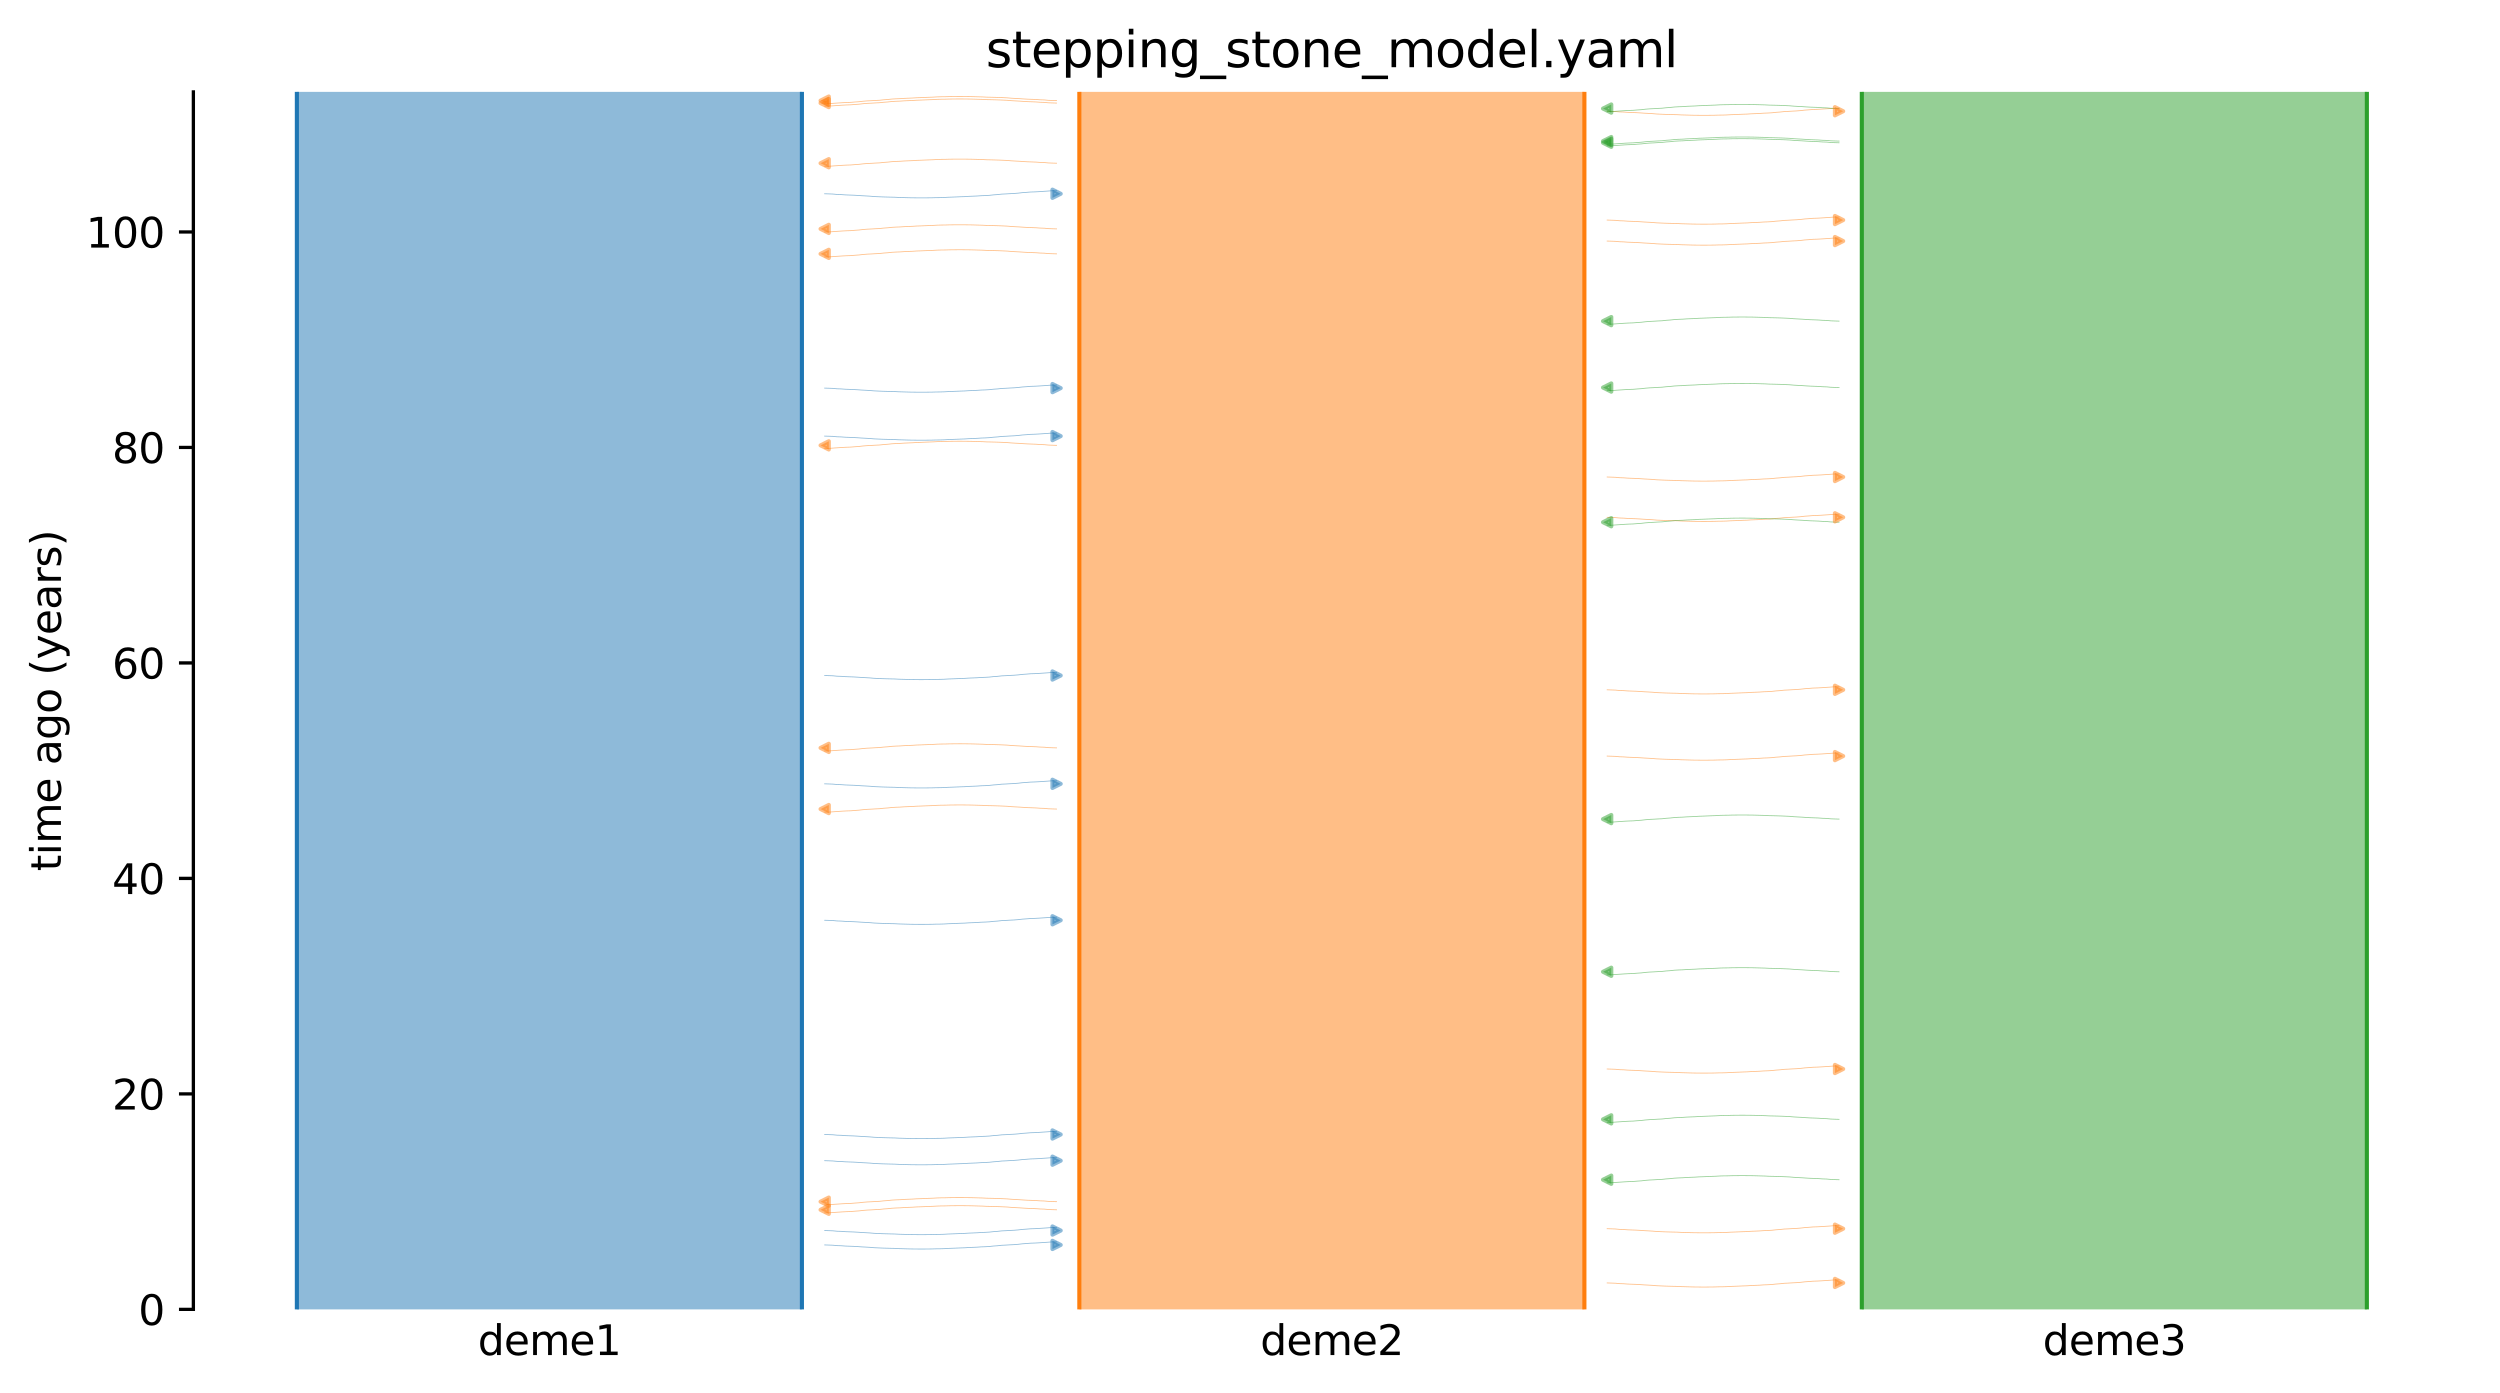 <?xml version="1.0" encoding="utf-8" standalone="no"?>
<!DOCTYPE svg PUBLIC "-//W3C//DTD SVG 1.1//EN"
  "http://www.w3.org/Graphics/SVG/1.1/DTD/svg11.dtd">
<svg xmlns:xlink="http://www.w3.org/1999/xlink" width="607.2pt" height="338.4pt" viewBox="0 0 607.2 338.4" xmlns="http://www.w3.org/2000/svg" version="1.1">
 <defs>
  <style type="text/css">*{stroke-linejoin: round; stroke-linecap: butt}</style>
 </defs>
 <g id="figure_1">
  <g id="patch_1">
   <path d="M 0 338.4 
L 607.2 338.4 
L 607.2 0 
L 0 0 
z
" style="fill: #ffffff"/>
  </g>
  <g id="axes_1">
   <g id="patch_2">
    <path d="M 46.966 318.022 
L 600 318.022 
L 600 22.318 
L 46.966 22.318 
z
" style="fill: #ffffff"/>
   </g>
   <path d="M 200.299 223.513 
L 201.299 223.544 
L 202.299 223.581 
L 203.299 223.679 
L 204.299 223.711 
L 205.299 223.785 
L 206.299 223.823 
L 207.299 223.859 
L 208.299 223.916 
L 209.299 223.987 
L 210.299 224.039 
L 211.299 224.098 
L 212.299 224.186 
L 213.299 224.232 
L 214.299 224.275 
L 215.299 224.305 
L 216.299 224.331 
L 217.299 224.353 
L 218.299 224.407 
L 219.299 224.435 
L 220.299 224.464 
L 221.299 224.49 
L 222.299 224.501 
L 223.299 224.511 
L 224.299 224.511 
L 225.299 224.501 
L 226.299 224.49 
L 227.299 224.459 
L 228.299 224.448 
L 229.299 224.418 
L 230.299 224.358 
L 231.299 224.321 
L 232.299 224.281 
L 233.299 224.239 
L 234.299 224.206 
L 235.299 224.139 
L 236.299 224.1 
L 237.299 224.057 
L 238.299 223.986 
L 239.299 223.95 
L 240.299 223.892 
L 241.299 223.781 
L 242.299 223.71 
L 243.299 223.597 
L 244.299 223.551 
L 245.299 223.49 
L 246.299 223.442 
L 247.299 223.361 
L 248.299 223.242 
L 249.299 223.172 
L 250.299 223.089 
L 251.299 223.056 
L 252.299 223.004 
L 253.299 222.936 
L 254.299 222.87 
L 255.299 222.793 
L 256.62 222.766 
" clip-path="url(#p365426dbab)" style="fill: none; stroke: #1f77b4; stroke-opacity: 0.5; stroke-width: 0.2; stroke-linecap: square"/>
   <path d="M 200.299 47.062 
L 201.299 47.093 
L 202.299 47.13 
L 203.299 47.228 
L 204.299 47.261 
L 205.299 47.334 
L 206.299 47.373 
L 207.299 47.408 
L 208.299 47.466 
L 209.299 47.536 
L 210.299 47.588 
L 211.299 47.647 
L 212.299 47.736 
L 213.299 47.782 
L 214.299 47.824 
L 215.299 47.855 
L 216.299 47.881 
L 217.299 47.902 
L 218.299 47.956 
L 219.299 47.984 
L 220.299 48.014 
L 221.299 48.039 
L 222.299 48.05 
L 223.299 48.06 
L 224.299 48.06 
L 225.299 48.051 
L 226.299 48.039 
L 227.299 48.008 
L 228.299 47.997 
L 229.299 47.967 
L 230.299 47.907 
L 231.299 47.87 
L 232.299 47.831 
L 233.299 47.788 
L 234.299 47.756 
L 235.299 47.688 
L 236.299 47.649 
L 237.299 47.606 
L 238.299 47.536 
L 239.299 47.499 
L 240.299 47.441 
L 241.299 47.33 
L 242.299 47.259 
L 243.299 47.146 
L 244.299 47.101 
L 245.299 47.039 
L 246.299 46.991 
L 247.299 46.91 
L 248.299 46.791 
L 249.299 46.721 
L 250.299 46.638 
L 251.299 46.605 
L 252.299 46.554 
L 253.299 46.485 
L 254.299 46.419 
L 255.299 46.342 
L 256.62 46.315 
" clip-path="url(#p365426dbab)" style="fill: none; stroke: #1f77b4; stroke-opacity: 0.5; stroke-width: 0.2; stroke-linecap: square"/>
   <path d="M 200.299 94.262 
L 201.299 94.294 
L 202.299 94.331 
L 203.299 94.428 
L 204.299 94.461 
L 205.299 94.535 
L 206.299 94.573 
L 207.299 94.609 
L 208.299 94.666 
L 209.299 94.737 
L 210.299 94.789 
L 211.299 94.848 
L 212.299 94.936 
L 213.299 94.982 
L 214.299 95.025 
L 215.299 95.055 
L 216.299 95.081 
L 217.299 95.102 
L 218.299 95.157 
L 219.299 95.185 
L 220.299 95.214 
L 221.299 95.24 
L 222.299 95.251 
L 223.299 95.261 
L 224.299 95.261 
L 225.299 95.251 
L 226.299 95.24 
L 227.299 95.209 
L 228.299 95.197 
L 229.299 95.167 
L 230.299 95.107 
L 231.299 95.07 
L 232.299 95.031 
L 233.299 94.989 
L 234.299 94.956 
L 235.299 94.889 
L 236.299 94.849 
L 237.299 94.807 
L 238.299 94.736 
L 239.299 94.7 
L 240.299 94.641 
L 241.299 94.53 
L 242.299 94.46 
L 243.299 94.347 
L 244.299 94.301 
L 245.299 94.24 
L 246.299 94.191 
L 247.299 94.11 
L 248.299 93.992 
L 249.299 93.922 
L 250.299 93.838 
L 251.299 93.805 
L 252.299 93.754 
L 253.299 93.686 
L 254.299 93.619 
L 255.299 93.543 
L 256.62 93.515 
" clip-path="url(#p365426dbab)" style="fill: none; stroke: #1f77b4; stroke-opacity: 0.5; stroke-width: 0.2; stroke-linecap: square"/>
   <path d="M 200.299 105.92 
L 201.299 105.951 
L 202.299 105.988 
L 203.299 106.086 
L 204.299 106.118 
L 205.299 106.192 
L 206.299 106.23 
L 207.299 106.266 
L 208.299 106.323 
L 209.299 106.394 
L 210.299 106.446 
L 211.299 106.505 
L 212.299 106.593 
L 213.299 106.639 
L 214.299 106.682 
L 215.299 106.712 
L 216.299 106.738 
L 217.299 106.759 
L 218.299 106.814 
L 219.299 106.842 
L 220.299 106.871 
L 221.299 106.897 
L 222.299 106.908 
L 223.299 106.918 
L 224.299 106.918 
L 225.299 106.908 
L 226.299 106.897 
L 227.299 106.866 
L 228.299 106.855 
L 229.299 106.824 
L 230.299 106.765 
L 231.299 106.727 
L 232.299 106.688 
L 233.299 106.646 
L 234.299 106.613 
L 235.299 106.546 
L 236.299 106.507 
L 237.299 106.464 
L 238.299 106.393 
L 239.299 106.357 
L 240.299 106.299 
L 241.299 106.188 
L 242.299 106.117 
L 243.299 106.004 
L 244.299 105.958 
L 245.299 105.897 
L 246.299 105.848 
L 247.299 105.768 
L 248.299 105.649 
L 249.299 105.579 
L 250.299 105.496 
L 251.299 105.463 
L 252.299 105.411 
L 253.299 105.343 
L 254.299 105.277 
L 255.299 105.2 
L 256.62 105.172 
" clip-path="url(#p365426dbab)" style="fill: none; stroke: #1f77b4; stroke-opacity: 0.5; stroke-width: 0.2; stroke-linecap: square"/>
   <path d="M 200.299 302.369 
L 201.299 302.4 
L 202.299 302.437 
L 203.299 302.535 
L 204.299 302.567 
L 205.299 302.641 
L 206.299 302.679 
L 207.299 302.715 
L 208.299 302.772 
L 209.299 302.843 
L 210.299 302.895 
L 211.299 302.954 
L 212.299 303.042 
L 213.299 303.088 
L 214.299 303.131 
L 215.299 303.161 
L 216.299 303.187 
L 217.299 303.209 
L 218.299 303.263 
L 219.299 303.291 
L 220.299 303.321 
L 221.299 303.346 
L 222.299 303.357 
L 223.299 303.367 
L 224.299 303.367 
L 225.299 303.358 
L 226.299 303.346 
L 227.299 303.315 
L 228.299 303.304 
L 229.299 303.274 
L 230.299 303.214 
L 231.299 303.177 
L 232.299 303.137 
L 233.299 303.095 
L 234.299 303.062 
L 235.299 302.995 
L 236.299 302.956 
L 237.299 302.913 
L 238.299 302.842 
L 239.299 302.806 
L 240.299 302.748 
L 241.299 302.637 
L 242.299 302.566 
L 243.299 302.453 
L 244.299 302.407 
L 245.299 302.346 
L 246.299 302.298 
L 247.299 302.217 
L 248.299 302.098 
L 249.299 302.028 
L 250.299 301.945 
L 251.299 301.912 
L 252.299 301.86 
L 253.299 301.792 
L 254.299 301.726 
L 255.299 301.649 
L 256.62 301.622 
" clip-path="url(#p365426dbab)" style="fill: none; stroke: #1f77b4; stroke-opacity: 0.5; stroke-width: 0.2; stroke-linecap: square"/>
   <path d="M 200.299 298.874 
L 201.299 298.905 
L 202.299 298.942 
L 203.299 299.04 
L 204.299 299.072 
L 205.299 299.146 
L 206.299 299.184 
L 207.299 299.22 
L 208.299 299.277 
L 209.299 299.348 
L 210.299 299.4 
L 211.299 299.459 
L 212.299 299.547 
L 213.299 299.593 
L 214.299 299.636 
L 215.299 299.666 
L 216.299 299.692 
L 217.299 299.714 
L 218.299 299.768 
L 219.299 299.796 
L 220.299 299.825 
L 221.299 299.851 
L 222.299 299.862 
L 223.299 299.872 
L 224.299 299.872 
L 225.299 299.862 
L 226.299 299.851 
L 227.299 299.82 
L 228.299 299.809 
L 229.299 299.779 
L 230.299 299.719 
L 231.299 299.682 
L 232.299 299.642 
L 233.299 299.6 
L 234.299 299.567 
L 235.299 299.5 
L 236.299 299.461 
L 237.299 299.418 
L 238.299 299.347 
L 239.299 299.311 
L 240.299 299.253 
L 241.299 299.142 
L 242.299 299.071 
L 243.299 298.958 
L 244.299 298.912 
L 245.299 298.851 
L 246.299 298.803 
L 247.299 298.722 
L 248.299 298.603 
L 249.299 298.533 
L 250.299 298.45 
L 251.299 298.417 
L 252.299 298.365 
L 253.299 298.297 
L 254.299 298.231 
L 255.299 298.154 
L 256.62 298.127 
" clip-path="url(#p365426dbab)" style="fill: none; stroke: #1f77b4; stroke-opacity: 0.5; stroke-width: 0.2; stroke-linecap: square"/>
   <path d="M 200.299 164.069 
L 201.299 164.101 
L 202.299 164.137 
L 203.299 164.235 
L 204.299 164.268 
L 205.299 164.341 
L 206.299 164.38 
L 207.299 164.415 
L 208.299 164.473 
L 209.299 164.543 
L 210.299 164.595 
L 211.299 164.654 
L 212.299 164.743 
L 213.299 164.789 
L 214.299 164.831 
L 215.299 164.862 
L 216.299 164.888 
L 217.299 164.909 
L 218.299 164.963 
L 219.299 164.991 
L 220.299 165.021 
L 221.299 165.046 
L 222.299 165.058 
L 223.299 165.068 
L 224.299 165.067 
L 225.299 165.058 
L 226.299 165.046 
L 227.299 165.015 
L 228.299 165.004 
L 229.299 164.974 
L 230.299 164.914 
L 231.299 164.877 
L 232.299 164.838 
L 233.299 164.796 
L 234.299 164.763 
L 235.299 164.695 
L 236.299 164.656 
L 237.299 164.614 
L 238.299 164.543 
L 239.299 164.507 
L 240.299 164.448 
L 241.299 164.337 
L 242.299 164.267 
L 243.299 164.154 
L 244.299 164.108 
L 245.299 164.047 
L 246.299 163.998 
L 247.299 163.917 
L 248.299 163.799 
L 249.299 163.728 
L 250.299 163.645 
L 251.299 163.612 
L 252.299 163.561 
L 253.299 163.492 
L 254.299 163.426 
L 255.299 163.349 
L 256.62 163.322 
" clip-path="url(#p365426dbab)" style="fill: none; stroke: #1f77b4; stroke-opacity: 0.5; stroke-width: 0.2; stroke-linecap: square"/>
   <path d="M 200.299 281.907 
L 201.299 281.939 
L 202.299 281.976 
L 203.299 282.073 
L 204.299 282.106 
L 205.299 282.18 
L 206.299 282.218 
L 207.299 282.254 
L 208.299 282.311 
L 209.299 282.382 
L 210.299 282.434 
L 211.299 282.493 
L 212.299 282.581 
L 213.299 282.627 
L 214.299 282.67 
L 215.299 282.7 
L 216.299 282.726 
L 217.299 282.747 
L 218.299 282.802 
L 219.299 282.83 
L 220.299 282.859 
L 221.299 282.885 
L 222.299 282.896 
L 223.299 282.906 
L 224.299 282.906 
L 225.299 282.896 
L 226.299 282.885 
L 227.299 282.854 
L 228.299 282.842 
L 229.299 282.812 
L 230.299 282.753 
L 231.299 282.715 
L 232.299 282.676 
L 233.299 282.634 
L 234.299 282.601 
L 235.299 282.534 
L 236.299 282.494 
L 237.299 282.452 
L 238.299 282.381 
L 239.299 282.345 
L 240.299 282.286 
L 241.299 282.175 
L 242.299 282.105 
L 243.299 281.992 
L 244.299 281.946 
L 245.299 281.885 
L 246.299 281.836 
L 247.299 281.755 
L 248.299 281.637 
L 249.299 281.567 
L 250.299 281.483 
L 251.299 281.45 
L 252.299 281.399 
L 253.299 281.331 
L 254.299 281.264 
L 255.299 281.188 
L 256.62 281.16 
" clip-path="url(#p365426dbab)" style="fill: none; stroke: #1f77b4; stroke-opacity: 0.5; stroke-width: 0.2; stroke-linecap: square"/>
   <path d="M 200.299 190.377 
L 201.299 190.409 
L 202.299 190.446 
L 203.299 190.543 
L 204.299 190.576 
L 205.299 190.65 
L 206.299 190.688 
L 207.299 190.724 
L 208.299 190.781 
L 209.299 190.852 
L 210.299 190.904 
L 211.299 190.963 
L 212.299 191.051 
L 213.299 191.097 
L 214.299 191.14 
L 215.299 191.17 
L 216.299 191.196 
L 217.299 191.217 
L 218.299 191.272 
L 219.299 191.3 
L 220.299 191.329 
L 221.299 191.355 
L 222.299 191.366 
L 223.299 191.376 
L 224.299 191.376 
L 225.299 191.366 
L 226.299 191.355 
L 227.299 191.324 
L 228.299 191.312 
L 229.299 191.282 
L 230.299 191.223 
L 231.299 191.185 
L 232.299 191.146 
L 233.299 191.104 
L 234.299 191.071 
L 235.299 191.004 
L 236.299 190.964 
L 237.299 190.922 
L 238.299 190.851 
L 239.299 190.815 
L 240.299 190.756 
L 241.299 190.645 
L 242.299 190.575 
L 243.299 190.462 
L 244.299 190.416 
L 245.299 190.355 
L 246.299 190.306 
L 247.299 190.226 
L 248.299 190.107 
L 249.299 190.037 
L 250.299 189.954 
L 251.299 189.92 
L 252.299 189.869 
L 253.299 189.801 
L 254.299 189.735 
L 255.299 189.658 
L 256.62 189.63 
" clip-path="url(#p365426dbab)" style="fill: none; stroke: #1f77b4; stroke-opacity: 0.5; stroke-width: 0.2; stroke-linecap: square"/>
   <path d="M 200.299 275.545 
L 201.299 275.576 
L 202.299 275.613 
L 203.299 275.711 
L 204.299 275.743 
L 205.299 275.817 
L 206.299 275.856 
L 207.299 275.891 
L 208.299 275.949 
L 209.299 276.019 
L 210.299 276.071 
L 211.299 276.13 
L 212.299 276.218 
L 213.299 276.265 
L 214.299 276.307 
L 215.299 276.338 
L 216.299 276.364 
L 217.299 276.385 
L 218.299 276.439 
L 219.299 276.467 
L 220.299 276.497 
L 221.299 276.522 
L 222.299 276.533 
L 223.299 276.543 
L 224.299 276.543 
L 225.299 276.534 
L 226.299 276.522 
L 227.299 276.491 
L 228.299 276.48 
L 229.299 276.45 
L 230.299 276.39 
L 231.299 276.353 
L 232.299 276.314 
L 233.299 276.271 
L 234.299 276.239 
L 235.299 276.171 
L 236.299 276.132 
L 237.299 276.089 
L 238.299 276.019 
L 239.299 275.982 
L 240.299 275.924 
L 241.299 275.813 
L 242.299 275.742 
L 243.299 275.629 
L 244.299 275.584 
L 245.299 275.522 
L 246.299 275.474 
L 247.299 275.393 
L 248.299 275.274 
L 249.299 275.204 
L 250.299 275.121 
L 251.299 275.088 
L 252.299 275.037 
L 253.299 274.968 
L 254.299 274.902 
L 255.299 274.825 
L 256.62 274.798 
" clip-path="url(#p365426dbab)" style="fill: none; stroke: #1f77b4; stroke-opacity: 0.5; stroke-width: 0.2; stroke-linecap: square"/>
   <path d="M 256.62 181.647 
L 255.62 181.616 
L 254.62 181.579 
L 253.62 181.481 
L 252.62 181.448 
L 251.62 181.375 
L 250.62 181.336 
L 249.62 181.301 
L 248.62 181.243 
L 247.62 181.173 
L 246.62 181.121 
L 245.62 181.062 
L 244.62 180.973 
L 243.62 180.927 
L 242.62 180.885 
L 241.62 180.854 
L 240.62 180.828 
L 239.62 180.807 
L 238.62 180.753 
L 237.62 180.725 
L 236.62 180.695 
L 235.62 180.67 
L 234.62 180.659 
L 233.62 180.648 
L 232.62 180.649 
L 231.62 180.658 
L 230.62 180.67 
L 229.62 180.701 
L 228.62 180.712 
L 227.62 180.742 
L 226.62 180.802 
L 225.62 180.839 
L 224.62 180.878 
L 223.62 180.921 
L 222.62 180.953 
L 221.62 181.021 
L 220.62 181.06 
L 219.62 181.103 
L 218.62 181.173 
L 217.62 181.21 
L 216.62 181.268 
L 215.62 181.379 
L 214.62 181.45 
L 213.62 181.563 
L 212.62 181.608 
L 211.62 181.67 
L 210.62 181.718 
L 209.62 181.799 
L 208.62 181.917 
L 207.62 181.988 
L 206.62 182.071 
L 205.62 182.104 
L 204.62 182.155 
L 203.62 182.224 
L 202.62 182.29 
L 201.62 182.367 
L 200.299 182.394 
" clip-path="url(#p365426dbab)" style="fill: none; stroke: #ff7f0e; stroke-opacity: 0.5; stroke-width: 0.2; stroke-linecap: square"/>
   <path d="M 256.62 108.167 
L 255.62 108.135 
L 254.62 108.098 
L 253.62 108.001 
L 252.62 107.968 
L 251.62 107.894 
L 250.62 107.856 
L 249.62 107.82 
L 248.62 107.763 
L 247.62 107.692 
L 246.62 107.64 
L 245.62 107.581 
L 244.62 107.493 
L 243.62 107.447 
L 242.62 107.404 
L 241.62 107.374 
L 240.62 107.348 
L 239.62 107.327 
L 238.62 107.272 
L 237.62 107.244 
L 236.62 107.215 
L 235.62 107.189 
L 234.62 107.178 
L 233.62 107.168 
L 232.62 107.168 
L 231.62 107.178 
L 230.62 107.189 
L 229.62 107.22 
L 228.62 107.232 
L 227.62 107.262 
L 226.62 107.321 
L 225.62 107.359 
L 224.62 107.398 
L 223.62 107.44 
L 222.62 107.473 
L 221.62 107.54 
L 220.62 107.58 
L 219.62 107.622 
L 218.62 107.693 
L 217.62 107.729 
L 216.62 107.788 
L 215.62 107.899 
L 214.62 107.969 
L 213.62 108.082 
L 212.62 108.128 
L 211.62 108.189 
L 210.62 108.238 
L 209.62 108.318 
L 208.62 108.437 
L 207.62 108.507 
L 206.62 108.59 
L 205.62 108.624 
L 204.62 108.675 
L 203.62 108.743 
L 202.62 108.809 
L 201.62 108.886 
L 200.299 108.914 
" clip-path="url(#p365426dbab)" style="fill: none; stroke: #ff7f0e; stroke-opacity: 0.5; stroke-width: 0.2; stroke-linecap: square"/>
   <path d="M 256.62 55.593 
L 255.62 55.562 
L 254.62 55.525 
L 253.62 55.427 
L 252.62 55.394 
L 251.62 55.321 
L 250.62 55.282 
L 249.62 55.247 
L 248.62 55.189 
L 247.62 55.119 
L 246.62 55.067 
L 245.62 55.008 
L 244.62 54.919 
L 243.62 54.873 
L 242.62 54.831 
L 241.62 54.8 
L 240.62 54.774 
L 239.62 54.753 
L 238.62 54.699 
L 237.62 54.671 
L 236.62 54.641 
L 235.62 54.616 
L 234.62 54.605 
L 233.62 54.594 
L 232.62 54.595 
L 231.62 54.604 
L 230.62 54.616 
L 229.62 54.647 
L 228.62 54.658 
L 227.62 54.688 
L 226.62 54.748 
L 225.62 54.785 
L 224.62 54.824 
L 223.62 54.867 
L 222.62 54.899 
L 221.62 54.967 
L 220.62 55.006 
L 219.62 55.049 
L 218.62 55.119 
L 217.62 55.156 
L 216.62 55.214 
L 215.62 55.325 
L 214.62 55.396 
L 213.62 55.509 
L 212.62 55.554 
L 211.62 55.616 
L 210.62 55.664 
L 209.62 55.745 
L 208.62 55.863 
L 207.62 55.934 
L 206.62 56.017 
L 205.62 56.05 
L 204.62 56.101 
L 203.62 56.17 
L 202.62 56.236 
L 201.62 56.313 
L 200.299 56.34 
" clip-path="url(#p365426dbab)" style="fill: none; stroke: #ff7f0e; stroke-opacity: 0.5; stroke-width: 0.2; stroke-linecap: square"/>
   <path d="M 256.62 291.861 
L 255.62 291.83 
L 254.62 291.793 
L 253.62 291.695 
L 252.62 291.663 
L 251.62 291.589 
L 250.62 291.55 
L 249.62 291.515 
L 248.62 291.457 
L 247.62 291.387 
L 246.62 291.335 
L 245.62 291.276 
L 244.62 291.188 
L 243.62 291.141 
L 242.62 291.099 
L 241.62 291.068 
L 240.62 291.042 
L 239.62 291.021 
L 238.62 290.967 
L 237.62 290.939 
L 236.62 290.909 
L 235.62 290.884 
L 234.62 290.873 
L 233.62 290.863 
L 232.62 290.863 
L 231.62 290.872 
L 230.62 290.884 
L 229.62 290.915 
L 228.62 290.926 
L 227.62 290.956 
L 226.62 291.016 
L 225.62 291.053 
L 224.62 291.092 
L 223.62 291.135 
L 222.62 291.168 
L 221.62 291.235 
L 220.62 291.274 
L 219.62 291.317 
L 218.62 291.387 
L 217.62 291.424 
L 216.62 291.482 
L 215.62 291.593 
L 214.62 291.664 
L 213.62 291.777 
L 212.62 291.822 
L 211.62 291.884 
L 210.62 291.932 
L 209.62 292.013 
L 208.62 292.132 
L 207.62 292.202 
L 206.62 292.285 
L 205.62 292.318 
L 204.62 292.369 
L 203.62 292.438 
L 202.62 292.504 
L 201.62 292.581 
L 200.299 292.608 
" clip-path="url(#p365426dbab)" style="fill: none; stroke: #ff7f0e; stroke-opacity: 0.5; stroke-width: 0.2; stroke-linecap: square"/>
   <path d="M 256.62 25.034 
L 255.62 25.003 
L 254.62 24.966 
L 253.62 24.868 
L 252.62 24.835 
L 251.62 24.762 
L 250.62 24.723 
L 249.62 24.688 
L 248.62 24.63 
L 247.62 24.56 
L 246.62 24.508 
L 245.62 24.449 
L 244.62 24.36 
L 243.62 24.314 
L 242.62 24.272 
L 241.62 24.241 
L 240.62 24.215 
L 239.62 24.194 
L 238.62 24.14 
L 237.62 24.112 
L 236.62 24.082 
L 235.62 24.057 
L 234.62 24.046 
L 233.62 24.036 
L 232.62 24.036 
L 231.62 24.045 
L 230.62 24.057 
L 229.62 24.088 
L 228.62 24.099 
L 227.62 24.129 
L 226.62 24.189 
L 225.62 24.226 
L 224.62 24.265 
L 223.62 24.308 
L 222.62 24.34 
L 221.62 24.408 
L 220.62 24.447 
L 219.62 24.49 
L 218.62 24.56 
L 217.62 24.597 
L 216.62 24.655 
L 215.62 24.766 
L 214.62 24.837 
L 213.62 24.95 
L 212.62 24.995 
L 211.62 25.057 
L 210.62 25.105 
L 209.62 25.186 
L 208.62 25.305 
L 207.62 25.375 
L 206.62 25.458 
L 205.62 25.491 
L 204.62 25.542 
L 203.62 25.611 
L 202.62 25.677 
L 201.62 25.754 
L 200.299 25.781 
" clip-path="url(#p365426dbab)" style="fill: none; stroke: #ff7f0e; stroke-opacity: 0.5; stroke-width: 0.2; stroke-linecap: square"/>
   <path d="M 256.62 61.657 
L 255.62 61.626 
L 254.62 61.589 
L 253.62 61.491 
L 252.62 61.459 
L 251.62 61.385 
L 250.62 61.347 
L 249.62 61.311 
L 248.62 61.253 
L 247.62 61.183 
L 246.62 61.131 
L 245.62 61.072 
L 244.62 60.984 
L 243.62 60.938 
L 242.62 60.895 
L 241.62 60.865 
L 240.62 60.839 
L 239.62 60.817 
L 238.62 60.763 
L 237.62 60.735 
L 236.62 60.705 
L 235.62 60.68 
L 234.62 60.669 
L 233.62 60.659 
L 232.62 60.659 
L 231.62 60.668 
L 230.62 60.68 
L 229.62 60.711 
L 228.62 60.722 
L 227.62 60.752 
L 226.62 60.812 
L 225.62 60.849 
L 224.62 60.888 
L 223.62 60.931 
L 222.62 60.964 
L 221.62 61.031 
L 220.62 61.07 
L 219.62 61.113 
L 218.62 61.183 
L 217.62 61.22 
L 216.62 61.278 
L 215.62 61.389 
L 214.62 61.46 
L 213.62 61.573 
L 212.62 61.619 
L 211.62 61.68 
L 210.62 61.728 
L 209.62 61.809 
L 208.62 61.928 
L 207.62 61.998 
L 206.62 62.081 
L 205.62 62.114 
L 204.62 62.166 
L 203.62 62.234 
L 202.62 62.3 
L 201.62 62.377 
L 200.299 62.404 
" clip-path="url(#p365426dbab)" style="fill: none; stroke: #ff7f0e; stroke-opacity: 0.5; stroke-width: 0.2; stroke-linecap: square"/>
   <path d="M 256.62 196.503 
L 255.62 196.472 
L 254.62 196.435 
L 253.62 196.337 
L 252.62 196.304 
L 251.62 196.231 
L 250.62 196.192 
L 249.62 196.157 
L 248.62 196.099 
L 247.62 196.029 
L 246.62 195.977 
L 245.62 195.918 
L 244.62 195.829 
L 243.62 195.783 
L 242.62 195.741 
L 241.62 195.71 
L 240.62 195.684 
L 239.62 195.663 
L 238.62 195.609 
L 237.62 195.581 
L 236.62 195.551 
L 235.62 195.526 
L 234.62 195.514 
L 233.62 195.504 
L 232.62 195.505 
L 231.62 195.514 
L 230.62 195.526 
L 229.62 195.557 
L 228.62 195.568 
L 227.62 195.598 
L 226.62 195.658 
L 225.62 195.695 
L 224.62 195.734 
L 223.62 195.776 
L 222.62 195.809 
L 221.62 195.877 
L 220.62 195.916 
L 219.62 195.958 
L 218.62 196.029 
L 217.62 196.065 
L 216.62 196.124 
L 215.62 196.235 
L 214.62 196.305 
L 213.62 196.418 
L 212.62 196.464 
L 211.62 196.525 
L 210.62 196.574 
L 209.62 196.655 
L 208.62 196.773 
L 207.62 196.844 
L 206.62 196.927 
L 205.62 196.96 
L 204.62 197.011 
L 203.62 197.08 
L 202.62 197.146 
L 201.62 197.223 
L 200.299 197.25 
" clip-path="url(#p365426dbab)" style="fill: none; stroke: #ff7f0e; stroke-opacity: 0.5; stroke-width: 0.2; stroke-linecap: square"/>
   <path d="M 256.62 293.833 
L 255.62 293.802 
L 254.62 293.765 
L 253.62 293.667 
L 252.62 293.634 
L 251.62 293.561 
L 250.62 293.522 
L 249.62 293.487 
L 248.62 293.429 
L 247.62 293.359 
L 246.62 293.307 
L 245.62 293.248 
L 244.62 293.159 
L 243.62 293.113 
L 242.62 293.071 
L 241.62 293.04 
L 240.62 293.014 
L 239.62 292.993 
L 238.62 292.939 
L 237.62 292.911 
L 236.62 292.881 
L 235.62 292.856 
L 234.62 292.844 
L 233.62 292.834 
L 232.62 292.835 
L 231.62 292.844 
L 230.62 292.856 
L 229.62 292.887 
L 228.62 292.898 
L 227.62 292.928 
L 226.62 292.988 
L 225.62 293.025 
L 224.62 293.064 
L 223.62 293.107 
L 222.62 293.139 
L 221.62 293.207 
L 220.62 293.246 
L 219.62 293.289 
L 218.62 293.359 
L 217.62 293.396 
L 216.62 293.454 
L 215.62 293.565 
L 214.62 293.636 
L 213.62 293.748 
L 212.62 293.794 
L 211.62 293.856 
L 210.62 293.904 
L 209.62 293.985 
L 208.62 294.103 
L 207.62 294.174 
L 206.62 294.257 
L 205.62 294.29 
L 204.62 294.341 
L 203.62 294.41 
L 202.62 294.476 
L 201.62 294.553 
L 200.299 294.58 
" clip-path="url(#p365426dbab)" style="fill: none; stroke: #ff7f0e; stroke-opacity: 0.5; stroke-width: 0.2; stroke-linecap: square"/>
   <path d="M 256.62 39.643 
L 255.62 39.612 
L 254.62 39.575 
L 253.62 39.477 
L 252.62 39.445 
L 251.62 39.371 
L 250.62 39.332 
L 249.62 39.297 
L 248.62 39.239 
L 247.62 39.169 
L 246.62 39.117 
L 245.62 39.058 
L 244.62 38.97 
L 243.62 38.924 
L 242.62 38.881 
L 241.62 38.851 
L 240.62 38.825 
L 239.62 38.803 
L 238.62 38.749 
L 237.62 38.721 
L 236.62 38.691 
L 235.62 38.666 
L 234.62 38.655 
L 233.62 38.645 
L 232.62 38.645 
L 231.62 38.654 
L 230.62 38.666 
L 229.62 38.697 
L 228.62 38.708 
L 227.62 38.738 
L 226.62 38.798 
L 225.62 38.835 
L 224.62 38.874 
L 223.62 38.917 
L 222.62 38.95 
L 221.62 39.017 
L 220.62 39.056 
L 219.62 39.099 
L 218.62 39.169 
L 217.62 39.206 
L 216.62 39.264 
L 215.62 39.375 
L 214.62 39.446 
L 213.62 39.559 
L 212.62 39.605 
L 211.62 39.666 
L 210.62 39.714 
L 209.62 39.795 
L 208.62 39.914 
L 207.62 39.984 
L 206.62 40.067 
L 205.62 40.1 
L 204.62 40.152 
L 203.62 40.22 
L 202.62 40.286 
L 201.62 40.363 
L 200.299 40.39 
" clip-path="url(#p365426dbab)" style="fill: none; stroke: #ff7f0e; stroke-opacity: 0.5; stroke-width: 0.2; stroke-linecap: square"/>
   <path d="M 256.62 24.436 
L 255.62 24.405 
L 254.62 24.368 
L 253.62 24.27 
L 252.62 24.238 
L 251.62 24.164 
L 250.62 24.126 
L 249.62 24.09 
L 248.62 24.032 
L 247.62 23.962 
L 246.62 23.91 
L 245.62 23.851 
L 244.62 23.763 
L 243.62 23.717 
L 242.62 23.674 
L 241.62 23.644 
L 240.62 23.618 
L 239.62 23.596 
L 238.62 23.542 
L 237.62 23.514 
L 236.62 23.484 
L 235.62 23.459 
L 234.62 23.448 
L 233.62 23.438 
L 232.62 23.438 
L 231.62 23.447 
L 230.62 23.459 
L 229.62 23.49 
L 228.62 23.501 
L 227.62 23.531 
L 226.62 23.591 
L 225.62 23.628 
L 224.62 23.667 
L 223.62 23.71 
L 222.62 23.743 
L 221.62 23.81 
L 220.62 23.849 
L 219.62 23.892 
L 218.62 23.962 
L 217.62 23.999 
L 216.62 24.057 
L 215.62 24.168 
L 214.62 24.239 
L 213.62 24.352 
L 212.62 24.398 
L 211.62 24.459 
L 210.62 24.507 
L 209.62 24.588 
L 208.62 24.707 
L 207.62 24.777 
L 206.62 24.86 
L 205.62 24.893 
L 204.62 24.945 
L 203.62 25.013 
L 202.62 25.079 
L 201.62 25.156 
L 200.299 25.183 
" clip-path="url(#p365426dbab)" style="fill: none; stroke: #ff7f0e; stroke-opacity: 0.5; stroke-width: 0.2; stroke-linecap: square"/>
   <path d="M 390.346 115.857 
L 391.346 115.888 
L 392.346 115.925 
L 393.346 116.023 
L 394.346 116.056 
L 395.346 116.129 
L 396.346 116.168 
L 397.346 116.203 
L 398.346 116.261 
L 399.346 116.331 
L 400.346 116.383 
L 401.346 116.442 
L 402.346 116.531 
L 403.346 116.577 
L 404.346 116.619 
L 405.346 116.65 
L 406.346 116.676 
L 407.346 116.697 
L 408.346 116.751 
L 409.346 116.779 
L 410.346 116.809 
L 411.346 116.834 
L 412.346 116.846 
L 413.346 116.856 
L 414.346 116.855 
L 415.346 116.846 
L 416.346 116.834 
L 417.346 116.803 
L 418.346 116.792 
L 419.346 116.762 
L 420.346 116.702 
L 421.346 116.665 
L 422.346 116.626 
L 423.346 116.583 
L 424.346 116.551 
L 425.346 116.483 
L 426.346 116.444 
L 427.346 116.401 
L 428.346 116.331 
L 429.346 116.295 
L 430.346 116.236 
L 431.346 116.125 
L 432.346 116.054 
L 433.346 115.942 
L 434.346 115.896 
L 435.346 115.834 
L 436.346 115.786 
L 437.346 115.705 
L 438.346 115.587 
L 439.346 115.516 
L 440.346 115.433 
L 441.346 115.4 
L 442.346 115.349 
L 443.346 115.28 
L 444.346 115.214 
L 445.346 115.137 
L 446.666 115.11 
" clip-path="url(#p365426dbab)" style="fill: none; stroke: #ff7f0e; stroke-opacity: 0.5; stroke-width: 0.2; stroke-linecap: square"/>
   <path d="M 390.346 311.6 
L 391.346 311.632 
L 392.346 311.669 
L 393.346 311.766 
L 394.346 311.799 
L 395.346 311.873 
L 396.346 311.911 
L 397.346 311.946 
L 398.346 312.004 
L 399.346 312.075 
L 400.346 312.126 
L 401.346 312.186 
L 402.346 312.274 
L 403.346 312.32 
L 404.346 312.362 
L 405.346 312.393 
L 406.346 312.419 
L 407.346 312.44 
L 408.346 312.494 
L 409.346 312.522 
L 410.346 312.552 
L 411.346 312.578 
L 412.346 312.589 
L 413.346 312.599 
L 414.346 312.599 
L 415.346 312.589 
L 416.346 312.578 
L 417.346 312.546 
L 418.346 312.535 
L 419.346 312.505 
L 420.346 312.445 
L 421.346 312.408 
L 422.346 312.369 
L 423.346 312.327 
L 424.346 312.294 
L 425.346 312.226 
L 426.346 312.187 
L 427.346 312.145 
L 428.346 312.074 
L 429.346 312.038 
L 430.346 311.979 
L 431.346 311.868 
L 432.346 311.798 
L 433.346 311.685 
L 434.346 311.639 
L 435.346 311.578 
L 436.346 311.529 
L 437.346 311.448 
L 438.346 311.33 
L 439.346 311.26 
L 440.346 311.176 
L 441.346 311.143 
L 442.346 311.092 
L 443.346 311.024 
L 444.346 310.957 
L 445.346 310.88 
L 446.666 310.853 
" clip-path="url(#p365426dbab)" style="fill: none; stroke: #ff7f0e; stroke-opacity: 0.5; stroke-width: 0.2; stroke-linecap: square"/>
   <path d="M 390.346 27.014 
L 391.346 27.046 
L 392.346 27.083 
L 393.346 27.181 
L 394.346 27.213 
L 395.346 27.287 
L 396.346 27.325 
L 397.346 27.361 
L 398.346 27.418 
L 399.346 27.489 
L 400.346 27.541 
L 401.346 27.6 
L 402.346 27.688 
L 403.346 27.734 
L 404.346 27.777 
L 405.346 27.807 
L 406.346 27.833 
L 407.346 27.854 
L 408.346 27.909 
L 409.346 27.937 
L 410.346 27.966 
L 411.346 27.992 
L 412.346 28.003 
L 413.346 28.013 
L 414.346 28.013 
L 415.346 28.003 
L 416.346 27.992 
L 417.346 27.961 
L 418.346 27.95 
L 419.346 27.919 
L 420.346 27.86 
L 421.346 27.822 
L 422.346 27.783 
L 423.346 27.741 
L 424.346 27.708 
L 425.346 27.641 
L 426.346 27.602 
L 427.346 27.559 
L 428.346 27.488 
L 429.346 27.452 
L 430.346 27.394 
L 431.346 27.283 
L 432.346 27.212 
L 433.346 27.099 
L 434.346 27.053 
L 435.346 26.992 
L 436.346 26.943 
L 437.346 26.863 
L 438.346 26.744 
L 439.346 26.674 
L 440.346 26.591 
L 441.346 26.557 
L 442.346 26.506 
L 443.346 26.438 
L 444.346 26.372 
L 445.346 26.295 
L 446.666 26.267 
" clip-path="url(#p365426dbab)" style="fill: none; stroke: #ff7f0e; stroke-opacity: 0.5; stroke-width: 0.2; stroke-linecap: square"/>
   <path d="M 390.346 167.542 
L 391.346 167.573 
L 392.346 167.61 
L 393.346 167.708 
L 394.346 167.741 
L 395.346 167.814 
L 396.346 167.853 
L 397.346 167.888 
L 398.346 167.946 
L 399.346 168.016 
L 400.346 168.068 
L 401.346 168.127 
L 402.346 168.216 
L 403.346 168.262 
L 404.346 168.304 
L 405.346 168.335 
L 406.346 168.361 
L 407.346 168.382 
L 408.346 168.436 
L 409.346 168.464 
L 410.346 168.494 
L 411.346 168.519 
L 412.346 168.531 
L 413.346 168.541 
L 414.346 168.54 
L 415.346 168.531 
L 416.346 168.519 
L 417.346 168.488 
L 418.346 168.477 
L 419.346 168.447 
L 420.346 168.387 
L 421.346 168.35 
L 422.346 168.311 
L 423.346 168.268 
L 424.346 168.236 
L 425.346 168.168 
L 426.346 168.129 
L 427.346 168.087 
L 428.346 168.016 
L 429.346 167.98 
L 430.346 167.921 
L 431.346 167.81 
L 432.346 167.74 
L 433.346 167.627 
L 434.346 167.581 
L 435.346 167.52 
L 436.346 167.471 
L 437.346 167.39 
L 438.346 167.272 
L 439.346 167.201 
L 440.346 167.118 
L 441.346 167.085 
L 442.346 167.034 
L 443.346 166.965 
L 444.346 166.899 
L 445.346 166.822 
L 446.666 166.795 
" clip-path="url(#p365426dbab)" style="fill: none; stroke: #ff7f0e; stroke-opacity: 0.5; stroke-width: 0.2; stroke-linecap: square"/>
   <path d="M 390.346 53.449 
L 391.346 53.48 
L 392.346 53.517 
L 393.346 53.615 
L 394.346 53.647 
L 395.346 53.721 
L 396.346 53.759 
L 397.346 53.795 
L 398.346 53.852 
L 399.346 53.923 
L 400.346 53.975 
L 401.346 54.034 
L 402.346 54.122 
L 403.346 54.168 
L 404.346 54.211 
L 405.346 54.241 
L 406.346 54.267 
L 407.346 54.288 
L 408.346 54.343 
L 409.346 54.371 
L 410.346 54.4 
L 411.346 54.426 
L 412.346 54.437 
L 413.346 54.447 
L 414.346 54.447 
L 415.346 54.437 
L 416.346 54.426 
L 417.346 54.395 
L 418.346 54.384 
L 419.346 54.353 
L 420.346 54.294 
L 421.346 54.256 
L 422.346 54.217 
L 423.346 54.175 
L 424.346 54.142 
L 425.346 54.075 
L 426.346 54.036 
L 427.346 53.993 
L 428.346 53.922 
L 429.346 53.886 
L 430.346 53.828 
L 431.346 53.717 
L 432.346 53.646 
L 433.346 53.533 
L 434.346 53.487 
L 435.346 53.426 
L 436.346 53.377 
L 437.346 53.297 
L 438.346 53.178 
L 439.346 53.108 
L 440.346 53.025 
L 441.346 52.992 
L 442.346 52.94 
L 443.346 52.872 
L 444.346 52.806 
L 445.346 52.729 
L 446.666 52.701 
" clip-path="url(#p365426dbab)" style="fill: none; stroke: #ff7f0e; stroke-opacity: 0.5; stroke-width: 0.2; stroke-linecap: square"/>
   <path d="M 390.346 183.637 
L 391.346 183.669 
L 392.346 183.706 
L 393.346 183.803 
L 394.346 183.836 
L 395.346 183.909 
L 396.346 183.948 
L 397.346 183.983 
L 398.346 184.041 
L 399.346 184.111 
L 400.346 184.163 
L 401.346 184.223 
L 402.346 184.311 
L 403.346 184.357 
L 404.346 184.399 
L 405.346 184.43 
L 406.346 184.456 
L 407.346 184.477 
L 408.346 184.531 
L 409.346 184.559 
L 410.346 184.589 
L 411.346 184.615 
L 412.346 184.626 
L 413.346 184.636 
L 414.346 184.636 
L 415.346 184.626 
L 416.346 184.614 
L 417.346 184.583 
L 418.346 184.572 
L 419.346 184.542 
L 420.346 184.482 
L 421.346 184.445 
L 422.346 184.406 
L 423.346 184.364 
L 424.346 184.331 
L 425.346 184.263 
L 426.346 184.224 
L 427.346 184.182 
L 428.346 184.111 
L 429.346 184.075 
L 430.346 184.016 
L 431.346 183.905 
L 432.346 183.835 
L 433.346 183.722 
L 434.346 183.676 
L 435.346 183.615 
L 436.346 183.566 
L 437.346 183.485 
L 438.346 183.367 
L 439.346 183.297 
L 440.346 183.213 
L 441.346 183.18 
L 442.346 183.129 
L 443.346 183.061 
L 444.346 182.994 
L 445.346 182.917 
L 446.666 182.89 
" clip-path="url(#p365426dbab)" style="fill: none; stroke: #ff7f0e; stroke-opacity: 0.5; stroke-width: 0.2; stroke-linecap: square"/>
   <path d="M 390.346 298.425 
L 391.346 298.457 
L 392.346 298.494 
L 393.346 298.592 
L 394.346 298.624 
L 395.346 298.698 
L 396.346 298.736 
L 397.346 298.772 
L 398.346 298.829 
L 399.346 298.9 
L 400.346 298.952 
L 401.346 299.011 
L 402.346 299.099 
L 403.346 299.145 
L 404.346 299.188 
L 405.346 299.218 
L 406.346 299.244 
L 407.346 299.265 
L 408.346 299.32 
L 409.346 299.348 
L 410.346 299.377 
L 411.346 299.403 
L 412.346 299.414 
L 413.346 299.424 
L 414.346 299.424 
L 415.346 299.414 
L 416.346 299.403 
L 417.346 299.372 
L 418.346 299.361 
L 419.346 299.33 
L 420.346 299.271 
L 421.346 299.233 
L 422.346 299.194 
L 423.346 299.152 
L 424.346 299.119 
L 425.346 299.052 
L 426.346 299.013 
L 427.346 298.97 
L 428.346 298.899 
L 429.346 298.863 
L 430.346 298.805 
L 431.346 298.694 
L 432.346 298.623 
L 433.346 298.51 
L 434.346 298.464 
L 435.346 298.403 
L 436.346 298.354 
L 437.346 298.274 
L 438.346 298.155 
L 439.346 298.085 
L 440.346 298.002 
L 441.346 297.968 
L 442.346 297.917 
L 443.346 297.849 
L 444.346 297.783 
L 445.346 297.706 
L 446.666 297.678 
" clip-path="url(#p365426dbab)" style="fill: none; stroke: #ff7f0e; stroke-opacity: 0.5; stroke-width: 0.2; stroke-linecap: square"/>
   <path d="M 390.346 58.548 
L 391.346 58.58 
L 392.346 58.617 
L 393.346 58.714 
L 394.346 58.747 
L 395.346 58.821 
L 396.346 58.859 
L 397.346 58.894 
L 398.346 58.952 
L 399.346 59.023 
L 400.346 59.074 
L 401.346 59.134 
L 402.346 59.222 
L 403.346 59.268 
L 404.346 59.31 
L 405.346 59.341 
L 406.346 59.367 
L 407.346 59.388 
L 408.346 59.442 
L 409.346 59.47 
L 410.346 59.5 
L 411.346 59.526 
L 412.346 59.537 
L 413.346 59.547 
L 414.346 59.547 
L 415.346 59.537 
L 416.346 59.525 
L 417.346 59.494 
L 418.346 59.483 
L 419.346 59.453 
L 420.346 59.393 
L 421.346 59.356 
L 422.346 59.317 
L 423.346 59.275 
L 424.346 59.242 
L 425.346 59.174 
L 426.346 59.135 
L 427.346 59.093 
L 428.346 59.022 
L 429.346 58.986 
L 430.346 58.927 
L 431.346 58.816 
L 432.346 58.746 
L 433.346 58.633 
L 434.346 58.587 
L 435.346 58.526 
L 436.346 58.477 
L 437.346 58.396 
L 438.346 58.278 
L 439.346 58.208 
L 440.346 58.124 
L 441.346 58.091 
L 442.346 58.04 
L 443.346 57.972 
L 444.346 57.905 
L 445.346 57.828 
L 446.666 57.801 
" clip-path="url(#p365426dbab)" style="fill: none; stroke: #ff7f0e; stroke-opacity: 0.5; stroke-width: 0.2; stroke-linecap: square"/>
   <path d="M 390.346 125.646 
L 391.346 125.678 
L 392.346 125.715 
L 393.346 125.812 
L 394.346 125.845 
L 395.346 125.919 
L 396.346 125.957 
L 397.346 125.993 
L 398.346 126.05 
L 399.346 126.121 
L 400.346 126.173 
L 401.346 126.232 
L 402.346 126.32 
L 403.346 126.366 
L 404.346 126.409 
L 405.346 126.439 
L 406.346 126.465 
L 407.346 126.486 
L 408.346 126.541 
L 409.346 126.569 
L 410.346 126.598 
L 411.346 126.624 
L 412.346 126.635 
L 413.346 126.645 
L 414.346 126.645 
L 415.346 126.635 
L 416.346 126.624 
L 417.346 126.593 
L 418.346 126.581 
L 419.346 126.551 
L 420.346 126.492 
L 421.346 126.454 
L 422.346 126.415 
L 423.346 126.373 
L 424.346 126.34 
L 425.346 126.273 
L 426.346 126.233 
L 427.346 126.191 
L 428.346 126.12 
L 429.346 126.084 
L 430.346 126.025 
L 431.346 125.914 
L 432.346 125.844 
L 433.346 125.731 
L 434.346 125.685 
L 435.346 125.624 
L 436.346 125.575 
L 437.346 125.494 
L 438.346 125.376 
L 439.346 125.306 
L 440.346 125.223 
L 441.346 125.189 
L 442.346 125.138 
L 443.346 125.07 
L 444.346 125.004 
L 445.346 124.927 
L 446.666 124.899 
" clip-path="url(#p365426dbab)" style="fill: none; stroke: #ff7f0e; stroke-opacity: 0.5; stroke-width: 0.2; stroke-linecap: square"/>
   <path d="M 390.346 259.638 
L 391.346 259.669 
L 392.346 259.706 
L 393.346 259.804 
L 394.346 259.836 
L 395.346 259.91 
L 396.346 259.949 
L 397.346 259.984 
L 398.346 260.042 
L 399.346 260.112 
L 400.346 260.164 
L 401.346 260.223 
L 402.346 260.311 
L 403.346 260.358 
L 404.346 260.4 
L 405.346 260.43 
L 406.346 260.456 
L 407.346 260.478 
L 408.346 260.532 
L 409.346 260.56 
L 410.346 260.59 
L 411.346 260.615 
L 412.346 260.626 
L 413.346 260.636 
L 414.346 260.636 
L 415.346 260.627 
L 416.346 260.615 
L 417.346 260.584 
L 418.346 260.573 
L 419.346 260.543 
L 420.346 260.483 
L 421.346 260.446 
L 422.346 260.407 
L 423.346 260.364 
L 424.346 260.331 
L 425.346 260.264 
L 426.346 260.225 
L 427.346 260.182 
L 428.346 260.112 
L 429.346 260.075 
L 430.346 260.017 
L 431.346 259.906 
L 432.346 259.835 
L 433.346 259.722 
L 434.346 259.676 
L 435.346 259.615 
L 436.346 259.567 
L 437.346 259.486 
L 438.346 259.367 
L 439.346 259.297 
L 440.346 259.214 
L 441.346 259.181 
L 442.346 259.129 
L 443.346 259.061 
L 444.346 258.995 
L 445.346 258.918 
L 446.666 258.891 
" clip-path="url(#p365426dbab)" style="fill: none; stroke: #ff7f0e; stroke-opacity: 0.5; stroke-width: 0.2; stroke-linecap: square"/>
   <path d="M 446.666 77.995 
L 445.666 77.963 
L 444.666 77.926 
L 443.666 77.829 
L 442.666 77.796 
L 441.666 77.722 
L 440.666 77.684 
L 439.666 77.648 
L 438.666 77.591 
L 437.666 77.52 
L 436.666 77.468 
L 435.666 77.409 
L 434.666 77.321 
L 433.666 77.275 
L 432.666 77.232 
L 431.666 77.202 
L 430.666 77.176 
L 429.666 77.155 
L 428.666 77.1 
L 427.666 77.073 
L 426.666 77.043 
L 425.666 77.017 
L 424.666 77.006 
L 423.666 76.996 
L 422.666 76.996 
L 421.666 77.006 
L 420.666 77.017 
L 419.666 77.048 
L 418.666 77.06 
L 417.666 77.09 
L 416.666 77.15 
L 415.666 77.187 
L 414.666 77.226 
L 413.666 77.268 
L 412.666 77.301 
L 411.666 77.368 
L 410.666 77.408 
L 409.666 77.45 
L 408.666 77.521 
L 407.666 77.557 
L 406.666 77.616 
L 405.666 77.727 
L 404.666 77.797 
L 403.666 77.91 
L 402.666 77.956 
L 401.666 78.017 
L 400.666 78.066 
L 399.666 78.147 
L 398.666 78.265 
L 397.666 78.335 
L 396.666 78.419 
L 395.666 78.452 
L 394.666 78.503 
L 393.666 78.571 
L 392.666 78.638 
L 391.666 78.714 
L 390.346 78.742 
" clip-path="url(#p365426dbab)" style="fill: none; stroke: #2ca02c; stroke-opacity: 0.5; stroke-width: 0.2; stroke-linecap: square"/>
   <path d="M 446.666 271.866 
L 445.666 271.835 
L 444.666 271.798 
L 443.666 271.7 
L 442.666 271.668 
L 441.666 271.594 
L 440.666 271.555 
L 439.666 271.52 
L 438.666 271.462 
L 437.666 271.392 
L 436.666 271.34 
L 435.666 271.281 
L 434.666 271.193 
L 433.666 271.146 
L 432.666 271.104 
L 431.666 271.073 
L 430.666 271.047 
L 429.666 271.026 
L 428.666 270.972 
L 427.666 270.944 
L 426.666 270.914 
L 425.666 270.889 
L 424.666 270.878 
L 423.666 270.868 
L 422.666 270.868 
L 421.666 270.877 
L 420.666 270.889 
L 419.666 270.92 
L 418.666 270.931 
L 417.666 270.961 
L 416.666 271.021 
L 415.666 271.058 
L 414.666 271.097 
L 413.666 271.14 
L 412.666 271.173 
L 411.666 271.24 
L 410.666 271.279 
L 409.666 271.322 
L 408.666 271.392 
L 407.666 271.429 
L 406.666 271.487 
L 405.666 271.598 
L 404.666 271.669 
L 403.666 271.782 
L 402.666 271.827 
L 401.666 271.889 
L 400.666 271.937 
L 399.666 272.018 
L 398.666 272.137 
L 397.666 272.207 
L 396.666 272.29 
L 395.666 272.323 
L 394.666 272.374 
L 393.666 272.443 
L 392.666 272.509 
L 391.666 272.586 
L 390.346 272.613 
" clip-path="url(#p365426dbab)" style="fill: none; stroke: #2ca02c; stroke-opacity: 0.5; stroke-width: 0.2; stroke-linecap: square"/>
   <path d="M 446.666 198.944 
L 445.666 198.913 
L 444.666 198.876 
L 443.666 198.778 
L 442.666 198.746 
L 441.666 198.672 
L 440.666 198.633 
L 439.666 198.598 
L 438.666 198.54 
L 437.666 198.47 
L 436.666 198.418 
L 435.666 198.359 
L 434.666 198.271 
L 433.666 198.224 
L 432.666 198.182 
L 431.666 198.152 
L 430.666 198.125 
L 429.666 198.104 
L 428.666 198.05 
L 427.666 198.022 
L 426.666 197.992 
L 425.666 197.967 
L 424.666 197.956 
L 423.666 197.946 
L 422.666 197.946 
L 421.666 197.955 
L 420.666 197.967 
L 419.666 197.998 
L 418.666 198.009 
L 417.666 198.039 
L 416.666 198.099 
L 415.666 198.136 
L 414.666 198.175 
L 413.666 198.218 
L 412.666 198.251 
L 411.666 198.318 
L 410.666 198.357 
L 409.666 198.4 
L 408.666 198.47 
L 407.666 198.507 
L 406.666 198.565 
L 405.666 198.676 
L 404.666 198.747 
L 403.666 198.86 
L 402.666 198.905 
L 401.666 198.967 
L 400.666 199.015 
L 399.666 199.096 
L 398.666 199.215 
L 397.666 199.285 
L 396.666 199.368 
L 395.666 199.401 
L 394.666 199.452 
L 393.666 199.521 
L 392.666 199.587 
L 391.666 199.664 
L 390.346 199.691 
" clip-path="url(#p365426dbab)" style="fill: none; stroke: #2ca02c; stroke-opacity: 0.5; stroke-width: 0.2; stroke-linecap: square"/>
   <path d="M 446.666 126.835 
L 445.666 126.803 
L 444.666 126.766 
L 443.666 126.668 
L 442.666 126.636 
L 441.666 126.562 
L 440.666 126.524 
L 439.666 126.488 
L 438.666 126.431 
L 437.666 126.36 
L 436.666 126.308 
L 435.666 126.249 
L 434.666 126.161 
L 433.666 126.115 
L 432.666 126.072 
L 431.666 126.042 
L 430.666 126.016 
L 429.666 125.995 
L 428.666 125.94 
L 427.666 125.912 
L 426.666 125.883 
L 425.666 125.857 
L 424.666 125.846 
L 423.666 125.836 
L 422.666 125.836 
L 421.666 125.846 
L 420.666 125.857 
L 419.666 125.888 
L 418.666 125.9 
L 417.666 125.93 
L 416.666 125.989 
L 415.666 126.027 
L 414.666 126.066 
L 413.666 126.108 
L 412.666 126.141 
L 411.666 126.208 
L 410.666 126.247 
L 409.666 126.29 
L 408.666 126.361 
L 407.666 126.397 
L 406.666 126.456 
L 405.666 126.566 
L 404.666 126.637 
L 403.666 126.75 
L 402.666 126.796 
L 401.666 126.857 
L 400.666 126.906 
L 399.666 126.986 
L 398.666 127.105 
L 397.666 127.175 
L 396.666 127.258 
L 395.666 127.292 
L 394.666 127.343 
L 393.666 127.411 
L 392.666 127.477 
L 391.666 127.554 
L 390.346 127.582 
" clip-path="url(#p365426dbab)" style="fill: none; stroke: #2ca02c; stroke-opacity: 0.5; stroke-width: 0.2; stroke-linecap: square"/>
   <path d="M 446.666 34.678 
L 445.666 34.647 
L 444.666 34.61 
L 443.666 34.512 
L 442.666 34.48 
L 441.666 34.406 
L 440.666 34.367 
L 439.666 34.332 
L 438.666 34.274 
L 437.666 34.204 
L 436.666 34.152 
L 435.666 34.093 
L 434.666 34.005 
L 433.666 33.958 
L 432.666 33.916 
L 431.666 33.886 
L 430.666 33.86 
L 429.666 33.838 
L 428.666 33.784 
L 427.666 33.756 
L 426.666 33.726 
L 425.666 33.701 
L 424.666 33.69 
L 423.666 33.68 
L 422.666 33.68 
L 421.666 33.689 
L 420.666 33.701 
L 419.666 33.732 
L 418.666 33.743 
L 417.666 33.773 
L 416.666 33.833 
L 415.666 33.87 
L 414.666 33.909 
L 413.666 33.952 
L 412.666 33.985 
L 411.666 34.052 
L 410.666 34.091 
L 409.666 34.134 
L 408.666 34.204 
L 407.666 34.241 
L 406.666 34.299 
L 405.666 34.41 
L 404.666 34.481 
L 403.666 34.594 
L 402.666 34.639 
L 401.666 34.701 
L 400.666 34.749 
L 399.666 34.83 
L 398.666 34.949 
L 397.666 35.019 
L 396.666 35.102 
L 395.666 35.135 
L 394.666 35.186 
L 393.666 35.255 
L 392.666 35.321 
L 391.666 35.398 
L 390.346 35.425 
" clip-path="url(#p365426dbab)" style="fill: none; stroke: #2ca02c; stroke-opacity: 0.5; stroke-width: 0.2; stroke-linecap: square"/>
   <path d="M 446.666 34.271 
L 445.666 34.239 
L 444.666 34.202 
L 443.666 34.104 
L 442.666 34.072 
L 441.666 33.998 
L 440.666 33.96 
L 439.666 33.924 
L 438.666 33.867 
L 437.666 33.796 
L 436.666 33.744 
L 435.666 33.685 
L 434.666 33.597 
L 433.666 33.551 
L 432.666 33.508 
L 431.666 33.478 
L 430.666 33.452 
L 429.666 33.431 
L 428.666 33.376 
L 427.666 33.348 
L 426.666 33.319 
L 425.666 33.293 
L 424.666 33.282 
L 423.666 33.272 
L 422.666 33.272 
L 421.666 33.282 
L 420.666 33.293 
L 419.666 33.324 
L 418.666 33.335 
L 417.666 33.366 
L 416.666 33.425 
L 415.666 33.463 
L 414.666 33.502 
L 413.666 33.544 
L 412.666 33.577 
L 411.666 33.644 
L 410.666 33.683 
L 409.666 33.726 
L 408.666 33.797 
L 407.666 33.833 
L 406.666 33.891 
L 405.666 34.002 
L 404.666 34.073 
L 403.666 34.186 
L 402.666 34.232 
L 401.666 34.293 
L 400.666 34.342 
L 399.666 34.422 
L 398.666 34.541 
L 397.666 34.611 
L 396.666 34.694 
L 395.666 34.728 
L 394.666 34.779 
L 393.666 34.847 
L 392.666 34.913 
L 391.666 34.99 
L 390.346 35.018 
" clip-path="url(#p365426dbab)" style="fill: none; stroke: #2ca02c; stroke-opacity: 0.5; stroke-width: 0.2; stroke-linecap: square"/>
   <path d="M 446.666 286.531 
L 445.666 286.5 
L 444.666 286.463 
L 443.666 286.365 
L 442.666 286.333 
L 441.666 286.259 
L 440.666 286.22 
L 439.666 286.185 
L 438.666 286.127 
L 437.666 286.057 
L 436.666 286.005 
L 435.666 285.946 
L 434.666 285.858 
L 433.666 285.811 
L 432.666 285.769 
L 431.666 285.739 
L 430.666 285.712 
L 429.666 285.691 
L 428.666 285.637 
L 427.666 285.609 
L 426.666 285.579 
L 425.666 285.554 
L 424.666 285.543 
L 423.666 285.533 
L 422.666 285.533 
L 421.666 285.542 
L 420.666 285.554 
L 419.666 285.585 
L 418.666 285.596 
L 417.666 285.626 
L 416.666 285.686 
L 415.666 285.723 
L 414.666 285.762 
L 413.666 285.805 
L 412.666 285.838 
L 411.666 285.905 
L 410.666 285.944 
L 409.666 285.987 
L 408.666 286.057 
L 407.666 286.094 
L 406.666 286.152 
L 405.666 286.263 
L 404.666 286.334 
L 403.666 286.447 
L 402.666 286.492 
L 401.666 286.554 
L 400.666 286.602 
L 399.666 286.683 
L 398.666 286.802 
L 397.666 286.872 
L 396.666 286.955 
L 395.666 286.988 
L 394.666 287.039 
L 393.666 287.108 
L 392.666 287.174 
L 391.666 287.251 
L 390.346 287.278 
" clip-path="url(#p365426dbab)" style="fill: none; stroke: #2ca02c; stroke-opacity: 0.5; stroke-width: 0.2; stroke-linecap: square"/>
   <path d="M 446.666 236.025 
L 445.666 235.993 
L 444.666 235.956 
L 443.666 235.859 
L 442.666 235.826 
L 441.666 235.752 
L 440.666 235.714 
L 439.666 235.678 
L 438.666 235.621 
L 437.666 235.55 
L 436.666 235.498 
L 435.666 235.439 
L 434.666 235.351 
L 433.666 235.305 
L 432.666 235.262 
L 431.666 235.232 
L 430.666 235.206 
L 429.666 235.185 
L 428.666 235.13 
L 427.666 235.102 
L 426.666 235.073 
L 425.666 235.047 
L 424.666 235.036 
L 423.666 235.026 
L 422.666 235.026 
L 421.666 235.036 
L 420.666 235.047 
L 419.666 235.078 
L 418.666 235.09 
L 417.666 235.12 
L 416.666 235.179 
L 415.666 235.217 
L 414.666 235.256 
L 413.666 235.298 
L 412.666 235.331 
L 411.666 235.398 
L 410.666 235.438 
L 409.666 235.48 
L 408.666 235.551 
L 407.666 235.587 
L 406.666 235.646 
L 405.666 235.757 
L 404.666 235.827 
L 403.666 235.94 
L 402.666 235.986 
L 401.666 236.047 
L 400.666 236.096 
L 399.666 236.177 
L 398.666 236.295 
L 397.666 236.365 
L 396.666 236.448 
L 395.666 236.482 
L 394.666 236.533 
L 393.666 236.601 
L 392.666 236.667 
L 391.666 236.744 
L 390.346 236.772 
" clip-path="url(#p365426dbab)" style="fill: none; stroke: #2ca02c; stroke-opacity: 0.5; stroke-width: 0.2; stroke-linecap: square"/>
   <path d="M 446.666 94.129 
L 445.666 94.097 
L 444.666 94.06 
L 443.666 93.962 
L 442.666 93.93 
L 441.666 93.856 
L 440.666 93.818 
L 439.666 93.782 
L 438.666 93.725 
L 437.666 93.654 
L 436.666 93.602 
L 435.666 93.543 
L 434.666 93.455 
L 433.666 93.409 
L 432.666 93.366 
L 431.666 93.336 
L 430.666 93.31 
L 429.666 93.289 
L 428.666 93.234 
L 427.666 93.206 
L 426.666 93.177 
L 425.666 93.151 
L 424.666 93.14 
L 423.666 93.13 
L 422.666 93.13 
L 421.666 93.14 
L 420.666 93.151 
L 419.666 93.182 
L 418.666 93.194 
L 417.666 93.224 
L 416.666 93.283 
L 415.666 93.321 
L 414.666 93.36 
L 413.666 93.402 
L 412.666 93.435 
L 411.666 93.502 
L 410.666 93.541 
L 409.666 93.584 
L 408.666 93.655 
L 407.666 93.691 
L 406.666 93.749 
L 405.666 93.86 
L 404.666 93.931 
L 403.666 94.044 
L 402.666 94.09 
L 401.666 94.151 
L 400.666 94.2 
L 399.666 94.28 
L 398.666 94.399 
L 397.666 94.469 
L 396.666 94.552 
L 395.666 94.586 
L 394.666 94.637 
L 393.666 94.705 
L 392.666 94.771 
L 391.666 94.848 
L 390.346 94.876 
" clip-path="url(#p365426dbab)" style="fill: none; stroke: #2ca02c; stroke-opacity: 0.5; stroke-width: 0.2; stroke-linecap: square"/>
   <path d="M 446.666 26.368 
L 445.666 26.336 
L 444.666 26.299 
L 443.666 26.201 
L 442.666 26.169 
L 441.666 26.095 
L 440.666 26.057 
L 439.666 26.021 
L 438.666 25.964 
L 437.666 25.893 
L 436.666 25.841 
L 435.666 25.782 
L 434.666 25.694 
L 433.666 25.648 
L 432.666 25.605 
L 431.666 25.575 
L 430.666 25.549 
L 429.666 25.528 
L 428.666 25.473 
L 427.666 25.445 
L 426.666 25.416 
L 425.666 25.39 
L 424.666 25.379 
L 423.666 25.369 
L 422.666 25.369 
L 421.666 25.379 
L 420.666 25.39 
L 419.666 25.421 
L 418.666 25.433 
L 417.666 25.463 
L 416.666 25.522 
L 415.666 25.56 
L 414.666 25.599 
L 413.666 25.641 
L 412.666 25.674 
L 411.666 25.741 
L 410.666 25.78 
L 409.666 25.823 
L 408.666 25.894 
L 407.666 25.93 
L 406.666 25.989 
L 405.666 26.099 
L 404.666 26.17 
L 403.666 26.283 
L 402.666 26.329 
L 401.666 26.39 
L 400.666 26.439 
L 399.666 26.519 
L 398.666 26.638 
L 397.666 26.708 
L 396.666 26.791 
L 395.666 26.825 
L 394.666 26.876 
L 393.666 26.944 
L 392.666 27.01 
L 391.666 27.087 
L 390.346 27.115 
" clip-path="url(#p365426dbab)" style="fill: none; stroke: #2ca02c; stroke-opacity: 0.5; stroke-width: 0.2; stroke-linecap: square"/>
   <g id="patch_3">
    <path d="M 72.104 22.318 
L 72.104 318.022 
M 194.769 22.318 
L 194.769 318.022 
" clip-path="url(#p365426dbab)" style="fill: none; stroke: #ffffff; stroke-width: 3; stroke-linejoin: miter"/>
    <path d="M 72.104 22.318 
L 72.104 318.022 
M 194.769 22.318 
L 194.769 318.022 
" clip-path="url(#p365426dbab)" style="fill: none; stroke: #1f77b4; stroke-linejoin: miter"/>
    <g id="PolyCollection_1">
     <path d="M 194.769 22.318 
L 72.104 22.318 
L 72.104 318.022 
L 194.769 318.022 
L 194.769 318.022 
L 194.769 22.318 
z
" clip-path="url(#p365426dbab)" style="fill: #1f77b4; fill-opacity: 0.5"/>
    </g>
    <g id="patch_4">
     <path d="M 262.15 22.318 
L 262.15 318.022 
M 384.816 22.318 
L 384.816 318.022 
" clip-path="url(#p365426dbab)" style="fill: none; stroke: #ffffff; stroke-width: 3; stroke-linejoin: miter"/>
     <path d="M 262.15 22.318 
L 262.15 318.022 
M 384.816 22.318 
L 384.816 318.022 
" clip-path="url(#p365426dbab)" style="fill: none; stroke: #ff7f0e; stroke-linejoin: miter"/>
     <g id="PolyCollection_2">
      <path d="M 384.816 22.318 
L 262.15 22.318 
L 262.15 318.022 
L 384.816 318.022 
L 384.816 318.022 
L 384.816 22.318 
z
" clip-path="url(#p365426dbab)" style="fill: #ff7f0e; fill-opacity: 0.5"/>
     </g>
     <g id="patch_5">
      <path d="M 452.197 22.318 
L 452.197 318.022 
M 574.862 22.318 
L 574.862 318.022 
" clip-path="url(#p365426dbab)" style="fill: none; stroke: #ffffff; stroke-width: 3; stroke-linejoin: miter"/>
      <path d="M 452.197 22.318 
L 452.197 318.022 
M 574.862 22.318 
L 574.862 318.022 
" clip-path="url(#p365426dbab)" style="fill: none; stroke: #2ca02c; stroke-linejoin: miter"/>
      <g id="PolyCollection_3">
       <path d="M 574.862 22.318 
L 452.197 22.318 
L 452.197 318.022 
L 574.862 318.022 
L 574.862 318.022 
L 574.862 22.318 
z
" clip-path="url(#p365426dbab)" style="fill: #2ca02c; fill-opacity: 0.5"/>
      </g>
      <g id="matplotlib.axis_1">
       <g id="xtick_1">
        <g id="line2d_1"/>
        <g id="text_1">
         <!-- deme1 -->
         <g transform="translate(116.057 329.12) scale(0.1 -0.1)">
          <defs>
           <path id="DejaVuSans-64" d="M 2906 2969 
L 2906 4863 
L 3481 4863 
L 3481 0 
L 2906 0 
L 2906 525 
Q 2725 213 2448 61 
Q 2172 -91 1784 -91 
Q 1150 -91 751 415 
Q 353 922 353 1747 
Q 353 2572 751 3078 
Q 1150 3584 1784 3584 
Q 2172 3584 2448 3432 
Q 2725 3281 2906 2969 
z
M 947 1747 
Q 947 1113 1208 752 
Q 1469 391 1925 391 
Q 2381 391 2643 752 
Q 2906 1113 2906 1747 
Q 2906 2381 2643 2742 
Q 2381 3103 1925 3103 
Q 1469 3103 1208 2742 
Q 947 2381 947 1747 
z
" transform="scale(0.016)"/>
           <path id="DejaVuSans-65" d="M 3597 1894 
L 3597 1613 
L 953 1613 
Q 991 1019 1311 708 
Q 1631 397 2203 397 
Q 2534 397 2845 478 
Q 3156 559 3463 722 
L 3463 178 
Q 3153 47 2828 -22 
Q 2503 -91 2169 -91 
Q 1331 -91 842 396 
Q 353 884 353 1716 
Q 353 2575 817 3079 
Q 1281 3584 2069 3584 
Q 2775 3584 3186 3129 
Q 3597 2675 3597 1894 
z
M 3022 2063 
Q 3016 2534 2758 2815 
Q 2500 3097 2075 3097 
Q 1594 3097 1305 2825 
Q 1016 2553 972 2059 
L 3022 2063 
z
" transform="scale(0.016)"/>
           <path id="DejaVuSans-6d" d="M 3328 2828 
Q 3544 3216 3844 3400 
Q 4144 3584 4550 3584 
Q 5097 3584 5394 3201 
Q 5691 2819 5691 2113 
L 5691 0 
L 5113 0 
L 5113 2094 
Q 5113 2597 4934 2840 
Q 4756 3084 4391 3084 
Q 3944 3084 3684 2787 
Q 3425 2491 3425 1978 
L 3425 0 
L 2847 0 
L 2847 2094 
Q 2847 2600 2669 2842 
Q 2491 3084 2119 3084 
Q 1678 3084 1418 2786 
Q 1159 2488 1159 1978 
L 1159 0 
L 581 0 
L 581 3500 
L 1159 3500 
L 1159 2956 
Q 1356 3278 1631 3431 
Q 1906 3584 2284 3584 
Q 2666 3584 2933 3390 
Q 3200 3197 3328 2828 
z
" transform="scale(0.016)"/>
           <path id="DejaVuSans-31" d="M 794 531 
L 1825 531 
L 1825 4091 
L 703 3866 
L 703 4441 
L 1819 4666 
L 2450 4666 
L 2450 531 
L 3481 531 
L 3481 0 
L 794 0 
L 794 531 
z
" transform="scale(0.016)"/>
          </defs>
          <use xlink:href="#DejaVuSans-64"/>
          <use xlink:href="#DejaVuSans-65" x="63.477"/>
          <use xlink:href="#DejaVuSans-6d" x="125"/>
          <use xlink:href="#DejaVuSans-65" x="222.412"/>
          <use xlink:href="#DejaVuSans-31" x="283.936"/>
         </g>
        </g>
       </g>
       <g id="xtick_2">
        <g id="line2d_2"/>
        <g id="text_2">
         <!-- deme2 -->
         <g transform="translate(306.104 329.12) scale(0.1 -0.1)">
          <defs>
           <path id="DejaVuSans-32" d="M 1228 531 
L 3431 531 
L 3431 0 
L 469 0 
L 469 531 
Q 828 903 1448 1529 
Q 2069 2156 2228 2338 
Q 2531 2678 2651 2914 
Q 2772 3150 2772 3378 
Q 2772 3750 2511 3984 
Q 2250 4219 1831 4219 
Q 1534 4219 1204 4116 
Q 875 4013 500 3803 
L 500 4441 
Q 881 4594 1212 4672 
Q 1544 4750 1819 4750 
Q 2544 4750 2975 4387 
Q 3406 4025 3406 3419 
Q 3406 3131 3298 2873 
Q 3191 2616 2906 2266 
Q 2828 2175 2409 1742 
Q 1991 1309 1228 531 
z
" transform="scale(0.016)"/>
          </defs>
          <use xlink:href="#DejaVuSans-64"/>
          <use xlink:href="#DejaVuSans-65" x="63.477"/>
          <use xlink:href="#DejaVuSans-6d" x="125"/>
          <use xlink:href="#DejaVuSans-65" x="222.412"/>
          <use xlink:href="#DejaVuSans-32" x="283.936"/>
         </g>
        </g>
       </g>
       <g id="xtick_3">
        <g id="line2d_3"/>
        <g id="text_3">
         <!-- deme3 -->
         <g transform="translate(496.15 329.12) scale(0.1 -0.1)">
          <defs>
           <path id="DejaVuSans-33" d="M 2597 2516 
Q 3050 2419 3304 2112 
Q 3559 1806 3559 1356 
Q 3559 666 3084 287 
Q 2609 -91 1734 -91 
Q 1441 -91 1130 -33 
Q 819 25 488 141 
L 488 750 
Q 750 597 1062 519 
Q 1375 441 1716 441 
Q 2309 441 2620 675 
Q 2931 909 2931 1356 
Q 2931 1769 2642 2001 
Q 2353 2234 1838 2234 
L 1294 2234 
L 1294 2753 
L 1863 2753 
Q 2328 2753 2575 2939 
Q 2822 3125 2822 3475 
Q 2822 3834 2567 4026 
Q 2313 4219 1838 4219 
Q 1578 4219 1281 4162 
Q 984 4106 628 3988 
L 628 4550 
Q 988 4650 1302 4700 
Q 1616 4750 1894 4750 
Q 2613 4750 3031 4423 
Q 3450 4097 3450 3541 
Q 3450 3153 3228 2886 
Q 3006 2619 2597 2516 
z
" transform="scale(0.016)"/>
          </defs>
          <use xlink:href="#DejaVuSans-64"/>
          <use xlink:href="#DejaVuSans-65" x="63.477"/>
          <use xlink:href="#DejaVuSans-6d" x="125"/>
          <use xlink:href="#DejaVuSans-65" x="222.412"/>
          <use xlink:href="#DejaVuSans-33" x="283.936"/>
         </g>
        </g>
       </g>
      </g>
      <g id="matplotlib.axis_2">
       <g id="ytick_1">
        <g id="line2d_4">
         <defs>
          <path id="m232e5dfb05" d="M 0 0 
L -3.5 0 
" style="stroke: #000000; stroke-width: 0.8"/>
         </defs>
         <g>
          <use xlink:href="#m232e5dfb05" x="46.966" y="318.022" style="stroke: #000000; stroke-width: 0.8"/>
         </g>
        </g>
        <g id="text_4">
         <!-- 0 -->
         <g transform="translate(33.603 321.821) scale(0.1 -0.1)">
          <defs>
           <path id="DejaVuSans-30" d="M 2034 4250 
Q 1547 4250 1301 3770 
Q 1056 3291 1056 2328 
Q 1056 1369 1301 889 
Q 1547 409 2034 409 
Q 2525 409 2770 889 
Q 3016 1369 3016 2328 
Q 3016 3291 2770 3770 
Q 2525 4250 2034 4250 
z
M 2034 4750 
Q 2819 4750 3233 4129 
Q 3647 3509 3647 2328 
Q 3647 1150 3233 529 
Q 2819 -91 2034 -91 
Q 1250 -91 836 529 
Q 422 1150 422 2328 
Q 422 3509 836 4129 
Q 1250 4750 2034 4750 
z
" transform="scale(0.016)"/>
          </defs>
          <use xlink:href="#DejaVuSans-30"/>
         </g>
        </g>
       </g>
       <g id="ytick_2">
        <g id="line2d_5">
         <g>
          <use xlink:href="#m232e5dfb05" x="46.966" y="265.685" style="stroke: #000000; stroke-width: 0.8"/>
         </g>
        </g>
        <g id="text_5">
         <!-- 20 -->
         <g transform="translate(27.241 269.484) scale(0.1 -0.1)">
          <use xlink:href="#DejaVuSans-32"/>
          <use xlink:href="#DejaVuSans-30" x="63.623"/>
         </g>
        </g>
       </g>
       <g id="ytick_3">
        <g id="line2d_6">
         <g>
          <use xlink:href="#m232e5dfb05" x="46.966" y="213.348" style="stroke: #000000; stroke-width: 0.8"/>
         </g>
        </g>
        <g id="text_6">
         <!-- 40 -->
         <g transform="translate(27.241 217.147) scale(0.1 -0.1)">
          <defs>
           <path id="DejaVuSans-34" d="M 2419 4116 
L 825 1625 
L 2419 1625 
L 2419 4116 
z
M 2253 4666 
L 3047 4666 
L 3047 1625 
L 3713 1625 
L 3713 1100 
L 3047 1100 
L 3047 0 
L 2419 0 
L 2419 1100 
L 313 1100 
L 313 1709 
L 2253 4666 
z
" transform="scale(0.016)"/>
          </defs>
          <use xlink:href="#DejaVuSans-34"/>
          <use xlink:href="#DejaVuSans-30" x="63.623"/>
         </g>
        </g>
       </g>
       <g id="ytick_4">
        <g id="line2d_7">
         <g>
          <use xlink:href="#m232e5dfb05" x="46.966" y="161.011" style="stroke: #000000; stroke-width: 0.8"/>
         </g>
        </g>
        <g id="text_7">
         <!-- 60 -->
         <g transform="translate(27.241 164.81) scale(0.1 -0.1)">
          <defs>
           <path id="DejaVuSans-36" d="M 2113 2584 
Q 1688 2584 1439 2293 
Q 1191 2003 1191 1497 
Q 1191 994 1439 701 
Q 1688 409 2113 409 
Q 2538 409 2786 701 
Q 3034 994 3034 1497 
Q 3034 2003 2786 2293 
Q 2538 2584 2113 2584 
z
M 3366 4563 
L 3366 3988 
Q 3128 4100 2886 4159 
Q 2644 4219 2406 4219 
Q 1781 4219 1451 3797 
Q 1122 3375 1075 2522 
Q 1259 2794 1537 2939 
Q 1816 3084 2150 3084 
Q 2853 3084 3261 2657 
Q 3669 2231 3669 1497 
Q 3669 778 3244 343 
Q 2819 -91 2113 -91 
Q 1303 -91 875 529 
Q 447 1150 447 2328 
Q 447 3434 972 4092 
Q 1497 4750 2381 4750 
Q 2619 4750 2861 4703 
Q 3103 4656 3366 4563 
z
" transform="scale(0.016)"/>
          </defs>
          <use xlink:href="#DejaVuSans-36"/>
          <use xlink:href="#DejaVuSans-30" x="63.623"/>
         </g>
        </g>
       </g>
       <g id="ytick_5">
        <g id="line2d_8">
         <g>
          <use xlink:href="#m232e5dfb05" x="46.966" y="108.674" style="stroke: #000000; stroke-width: 0.8"/>
         </g>
        </g>
        <g id="text_8">
         <!-- 80 -->
         <g transform="translate(27.241 112.473) scale(0.1 -0.1)">
          <defs>
           <path id="DejaVuSans-38" d="M 2034 2216 
Q 1584 2216 1326 1975 
Q 1069 1734 1069 1313 
Q 1069 891 1326 650 
Q 1584 409 2034 409 
Q 2484 409 2743 651 
Q 3003 894 3003 1313 
Q 3003 1734 2745 1975 
Q 2488 2216 2034 2216 
z
M 1403 2484 
Q 997 2584 770 2862 
Q 544 3141 544 3541 
Q 544 4100 942 4425 
Q 1341 4750 2034 4750 
Q 2731 4750 3128 4425 
Q 3525 4100 3525 3541 
Q 3525 3141 3298 2862 
Q 3072 2584 2669 2484 
Q 3125 2378 3379 2068 
Q 3634 1759 3634 1313 
Q 3634 634 3220 271 
Q 2806 -91 2034 -91 
Q 1263 -91 848 271 
Q 434 634 434 1313 
Q 434 1759 690 2068 
Q 947 2378 1403 2484 
z
M 1172 3481 
Q 1172 3119 1398 2916 
Q 1625 2713 2034 2713 
Q 2441 2713 2670 2916 
Q 2900 3119 2900 3481 
Q 2900 3844 2670 4047 
Q 2441 4250 2034 4250 
Q 1625 4250 1398 4047 
Q 1172 3844 1172 3481 
z
" transform="scale(0.016)"/>
          </defs>
          <use xlink:href="#DejaVuSans-38"/>
          <use xlink:href="#DejaVuSans-30" x="63.623"/>
         </g>
        </g>
       </g>
       <g id="ytick_6">
        <g id="line2d_9">
         <g>
          <use xlink:href="#m232e5dfb05" x="46.966" y="56.337" style="stroke: #000000; stroke-width: 0.8"/>
         </g>
        </g>
        <g id="text_9">
         <!-- 100 -->
         <g transform="translate(20.878 60.136) scale(0.1 -0.1)">
          <use xlink:href="#DejaVuSans-31"/>
          <use xlink:href="#DejaVuSans-30" x="63.623"/>
          <use xlink:href="#DejaVuSans-30" x="127.246"/>
         </g>
        </g>
       </g>
       <g id="text_10">
        <!-- time ago (years) -->
        <g transform="translate(14.798 211.604) rotate(-90) scale(0.1 -0.1)">
         <defs>
          <path id="DejaVuSans-74" d="M 1172 4494 
L 1172 3500 
L 2356 3500 
L 2356 3053 
L 1172 3053 
L 1172 1153 
Q 1172 725 1289 603 
Q 1406 481 1766 481 
L 2356 481 
L 2356 0 
L 1766 0 
Q 1100 0 847 248 
Q 594 497 594 1153 
L 594 3053 
L 172 3053 
L 172 3500 
L 594 3500 
L 594 4494 
L 1172 4494 
z
" transform="scale(0.016)"/>
          <path id="DejaVuSans-69" d="M 603 3500 
L 1178 3500 
L 1178 0 
L 603 0 
L 603 3500 
z
M 603 4863 
L 1178 4863 
L 1178 4134 
L 603 4134 
L 603 4863 
z
" transform="scale(0.016)"/>
          <path id="DejaVuSans-20" transform="scale(0.016)"/>
          <path id="DejaVuSans-61" d="M 2194 1759 
Q 1497 1759 1228 1600 
Q 959 1441 959 1056 
Q 959 750 1161 570 
Q 1363 391 1709 391 
Q 2188 391 2477 730 
Q 2766 1069 2766 1631 
L 2766 1759 
L 2194 1759 
z
M 3341 1997 
L 3341 0 
L 2766 0 
L 2766 531 
Q 2569 213 2275 61 
Q 1981 -91 1556 -91 
Q 1019 -91 701 211 
Q 384 513 384 1019 
Q 384 1609 779 1909 
Q 1175 2209 1959 2209 
L 2766 2209 
L 2766 2266 
Q 2766 2663 2505 2880 
Q 2244 3097 1772 3097 
Q 1472 3097 1187 3025 
Q 903 2953 641 2809 
L 641 3341 
Q 956 3463 1253 3523 
Q 1550 3584 1831 3584 
Q 2591 3584 2966 3190 
Q 3341 2797 3341 1997 
z
" transform="scale(0.016)"/>
          <path id="DejaVuSans-67" d="M 2906 1791 
Q 2906 2416 2648 2759 
Q 2391 3103 1925 3103 
Q 1463 3103 1205 2759 
Q 947 2416 947 1791 
Q 947 1169 1205 825 
Q 1463 481 1925 481 
Q 2391 481 2648 825 
Q 2906 1169 2906 1791 
z
M 3481 434 
Q 3481 -459 3084 -895 
Q 2688 -1331 1869 -1331 
Q 1566 -1331 1297 -1286 
Q 1028 -1241 775 -1147 
L 775 -588 
Q 1028 -725 1275 -790 
Q 1522 -856 1778 -856 
Q 2344 -856 2625 -561 
Q 2906 -266 2906 331 
L 2906 616 
Q 2728 306 2450 153 
Q 2172 0 1784 0 
Q 1141 0 747 490 
Q 353 981 353 1791 
Q 353 2603 747 3093 
Q 1141 3584 1784 3584 
Q 2172 3584 2450 3431 
Q 2728 3278 2906 2969 
L 2906 3500 
L 3481 3500 
L 3481 434 
z
" transform="scale(0.016)"/>
          <path id="DejaVuSans-6f" d="M 1959 3097 
Q 1497 3097 1228 2736 
Q 959 2375 959 1747 
Q 959 1119 1226 758 
Q 1494 397 1959 397 
Q 2419 397 2687 759 
Q 2956 1122 2956 1747 
Q 2956 2369 2687 2733 
Q 2419 3097 1959 3097 
z
M 1959 3584 
Q 2709 3584 3137 3096 
Q 3566 2609 3566 1747 
Q 3566 888 3137 398 
Q 2709 -91 1959 -91 
Q 1206 -91 779 398 
Q 353 888 353 1747 
Q 353 2609 779 3096 
Q 1206 3584 1959 3584 
z
" transform="scale(0.016)"/>
          <path id="DejaVuSans-28" d="M 1984 4856 
Q 1566 4138 1362 3434 
Q 1159 2731 1159 2009 
Q 1159 1288 1364 580 
Q 1569 -128 1984 -844 
L 1484 -844 
Q 1016 -109 783 600 
Q 550 1309 550 2009 
Q 550 2706 781 3412 
Q 1013 4119 1484 4856 
L 1984 4856 
z
" transform="scale(0.016)"/>
          <path id="DejaVuSans-79" d="M 2059 -325 
Q 1816 -950 1584 -1140 
Q 1353 -1331 966 -1331 
L 506 -1331 
L 506 -850 
L 844 -850 
Q 1081 -850 1212 -737 
Q 1344 -625 1503 -206 
L 1606 56 
L 191 3500 
L 800 3500 
L 1894 763 
L 2988 3500 
L 3597 3500 
L 2059 -325 
z
" transform="scale(0.016)"/>
          <path id="DejaVuSans-72" d="M 2631 2963 
Q 2534 3019 2420 3045 
Q 2306 3072 2169 3072 
Q 1681 3072 1420 2755 
Q 1159 2438 1159 1844 
L 1159 0 
L 581 0 
L 581 3500 
L 1159 3500 
L 1159 2956 
Q 1341 3275 1631 3429 
Q 1922 3584 2338 3584 
Q 2397 3584 2469 3576 
Q 2541 3569 2628 3553 
L 2631 2963 
z
" transform="scale(0.016)"/>
          <path id="DejaVuSans-73" d="M 2834 3397 
L 2834 2853 
Q 2591 2978 2328 3040 
Q 2066 3103 1784 3103 
Q 1356 3103 1142 2972 
Q 928 2841 928 2578 
Q 928 2378 1081 2264 
Q 1234 2150 1697 2047 
L 1894 2003 
Q 2506 1872 2764 1633 
Q 3022 1394 3022 966 
Q 3022 478 2636 193 
Q 2250 -91 1575 -91 
Q 1294 -91 989 -36 
Q 684 19 347 128 
L 347 722 
Q 666 556 975 473 
Q 1284 391 1588 391 
Q 1994 391 2212 530 
Q 2431 669 2431 922 
Q 2431 1156 2273 1281 
Q 2116 1406 1581 1522 
L 1381 1569 
Q 847 1681 609 1914 
Q 372 2147 372 2553 
Q 372 3047 722 3315 
Q 1072 3584 1716 3584 
Q 2034 3584 2315 3537 
Q 2597 3491 2834 3397 
z
" transform="scale(0.016)"/>
          <path id="DejaVuSans-29" d="M 513 4856 
L 1013 4856 
Q 1481 4119 1714 3412 
Q 1947 2706 1947 2009 
Q 1947 1309 1714 600 
Q 1481 -109 1013 -844 
L 513 -844 
Q 928 -128 1133 580 
Q 1338 1288 1338 2009 
Q 1338 2731 1133 3434 
Q 928 4138 513 4856 
z
" transform="scale(0.016)"/>
         </defs>
         <use xlink:href="#DejaVuSans-74"/>
         <use xlink:href="#DejaVuSans-69" x="39.209"/>
         <use xlink:href="#DejaVuSans-6d" x="66.992"/>
         <use xlink:href="#DejaVuSans-65" x="164.404"/>
         <use xlink:href="#DejaVuSans-20" x="225.928"/>
         <use xlink:href="#DejaVuSans-61" x="257.715"/>
         <use xlink:href="#DejaVuSans-67" x="318.994"/>
         <use xlink:href="#DejaVuSans-6f" x="382.471"/>
         <use xlink:href="#DejaVuSans-20" x="443.652"/>
         <use xlink:href="#DejaVuSans-28" x="475.439"/>
         <use xlink:href="#DejaVuSans-79" x="514.453"/>
         <use xlink:href="#DejaVuSans-65" x="573.633"/>
         <use xlink:href="#DejaVuSans-61" x="635.156"/>
         <use xlink:href="#DejaVuSans-72" x="696.436"/>
         <use xlink:href="#DejaVuSans-73" x="737.549"/>
         <use xlink:href="#DejaVuSans-29" x="789.648"/>
        </g>
       </g>
      </g>
      <path d="M 257.62 223.513 
L 255.62 222.513 
L 255.62 224.513 
z
" clip-path="url(#p365426dbab)" style="fill: #1f77b4; fill-opacity: 0.5; stroke: #1f77b4; stroke-opacity: 0.5; stroke-linejoin: miter"/>
      <path d="M 257.62 47.062 
L 255.62 46.062 
L 255.62 48.062 
z
" clip-path="url(#p365426dbab)" style="fill: #1f77b4; fill-opacity: 0.5; stroke: #1f77b4; stroke-opacity: 0.5; stroke-linejoin: miter"/>
      <path d="M 257.62 94.262 
L 255.62 93.262 
L 255.62 95.262 
z
" clip-path="url(#p365426dbab)" style="fill: #1f77b4; fill-opacity: 0.5; stroke: #1f77b4; stroke-opacity: 0.5; stroke-linejoin: miter"/>
      <path d="M 257.62 105.92 
L 255.62 104.92 
L 255.62 106.92 
z
" clip-path="url(#p365426dbab)" style="fill: #1f77b4; fill-opacity: 0.5; stroke: #1f77b4; stroke-opacity: 0.5; stroke-linejoin: miter"/>
      <path d="M 257.62 302.369 
L 255.62 301.369 
L 255.62 303.369 
z
" clip-path="url(#p365426dbab)" style="fill: #1f77b4; fill-opacity: 0.5; stroke: #1f77b4; stroke-opacity: 0.5; stroke-linejoin: miter"/>
      <path d="M 257.62 298.874 
L 255.62 297.874 
L 255.62 299.874 
z
" clip-path="url(#p365426dbab)" style="fill: #1f77b4; fill-opacity: 0.5; stroke: #1f77b4; stroke-opacity: 0.5; stroke-linejoin: miter"/>
      <path d="M 257.62 164.069 
L 255.62 163.069 
L 255.62 165.069 
z
" clip-path="url(#p365426dbab)" style="fill: #1f77b4; fill-opacity: 0.5; stroke: #1f77b4; stroke-opacity: 0.5; stroke-linejoin: miter"/>
      <path d="M 257.62 281.907 
L 255.62 280.907 
L 255.62 282.907 
z
" clip-path="url(#p365426dbab)" style="fill: #1f77b4; fill-opacity: 0.5; stroke: #1f77b4; stroke-opacity: 0.5; stroke-linejoin: miter"/>
      <path d="M 257.62 190.377 
L 255.62 189.377 
L 255.62 191.377 
z
" clip-path="url(#p365426dbab)" style="fill: #1f77b4; fill-opacity: 0.5; stroke: #1f77b4; stroke-opacity: 0.5; stroke-linejoin: miter"/>
      <path d="M 257.62 275.545 
L 255.62 274.545 
L 255.62 276.545 
z
" clip-path="url(#p365426dbab)" style="fill: #1f77b4; fill-opacity: 0.5; stroke: #1f77b4; stroke-opacity: 0.5; stroke-linejoin: miter"/>
      <path d="M 199.299 181.647 
L 201.299 182.647 
L 201.299 180.647 
z
" clip-path="url(#p365426dbab)" style="fill: #ff7f0e; fill-opacity: 0.5; stroke: #ff7f0e; stroke-opacity: 0.5; stroke-linejoin: miter"/>
      <path d="M 199.299 108.167 
L 201.299 109.167 
L 201.299 107.167 
z
" clip-path="url(#p365426dbab)" style="fill: #ff7f0e; fill-opacity: 0.5; stroke: #ff7f0e; stroke-opacity: 0.5; stroke-linejoin: miter"/>
      <path d="M 199.299 55.593 
L 201.299 56.593 
L 201.299 54.593 
z
" clip-path="url(#p365426dbab)" style="fill: #ff7f0e; fill-opacity: 0.5; stroke: #ff7f0e; stroke-opacity: 0.5; stroke-linejoin: miter"/>
      <path d="M 199.299 291.861 
L 201.299 292.861 
L 201.299 290.861 
z
" clip-path="url(#p365426dbab)" style="fill: #ff7f0e; fill-opacity: 0.5; stroke: #ff7f0e; stroke-opacity: 0.5; stroke-linejoin: miter"/>
      <path d="M 199.299 25.034 
L 201.299 26.034 
L 201.299 24.034 
z
" clip-path="url(#p365426dbab)" style="fill: #ff7f0e; fill-opacity: 0.5; stroke: #ff7f0e; stroke-opacity: 0.5; stroke-linejoin: miter"/>
      <path d="M 199.299 61.657 
L 201.299 62.657 
L 201.299 60.657 
z
" clip-path="url(#p365426dbab)" style="fill: #ff7f0e; fill-opacity: 0.5; stroke: #ff7f0e; stroke-opacity: 0.5; stroke-linejoin: miter"/>
      <path d="M 199.299 196.503 
L 201.299 197.503 
L 201.299 195.503 
z
" clip-path="url(#p365426dbab)" style="fill: #ff7f0e; fill-opacity: 0.5; stroke: #ff7f0e; stroke-opacity: 0.5; stroke-linejoin: miter"/>
      <path d="M 199.299 293.833 
L 201.299 294.833 
L 201.299 292.833 
z
" clip-path="url(#p365426dbab)" style="fill: #ff7f0e; fill-opacity: 0.5; stroke: #ff7f0e; stroke-opacity: 0.5; stroke-linejoin: miter"/>
      <path d="M 199.299 39.643 
L 201.299 40.643 
L 201.299 38.643 
z
" clip-path="url(#p365426dbab)" style="fill: #ff7f0e; fill-opacity: 0.5; stroke: #ff7f0e; stroke-opacity: 0.5; stroke-linejoin: miter"/>
      <path d="M 199.299 24.436 
L 201.299 25.436 
L 201.299 23.436 
z
" clip-path="url(#p365426dbab)" style="fill: #ff7f0e; fill-opacity: 0.5; stroke: #ff7f0e; stroke-opacity: 0.5; stroke-linejoin: miter"/>
      <path d="M 447.666 115.857 
L 445.666 114.857 
L 445.666 116.857 
z
" clip-path="url(#p365426dbab)" style="fill: #ff7f0e; fill-opacity: 0.5; stroke: #ff7f0e; stroke-opacity: 0.5; stroke-linejoin: miter"/>
      <path d="M 447.666 311.6 
L 445.666 310.6 
L 445.666 312.6 
z
" clip-path="url(#p365426dbab)" style="fill: #ff7f0e; fill-opacity: 0.5; stroke: #ff7f0e; stroke-opacity: 0.5; stroke-linejoin: miter"/>
      <path d="M 447.666 27.014 
L 445.666 26.014 
L 445.666 28.014 
z
" clip-path="url(#p365426dbab)" style="fill: #ff7f0e; fill-opacity: 0.5; stroke: #ff7f0e; stroke-opacity: 0.5; stroke-linejoin: miter"/>
      <path d="M 447.666 167.542 
L 445.666 166.542 
L 445.666 168.542 
z
" clip-path="url(#p365426dbab)" style="fill: #ff7f0e; fill-opacity: 0.5; stroke: #ff7f0e; stroke-opacity: 0.5; stroke-linejoin: miter"/>
      <path d="M 447.666 53.449 
L 445.666 52.449 
L 445.666 54.449 
z
" clip-path="url(#p365426dbab)" style="fill: #ff7f0e; fill-opacity: 0.5; stroke: #ff7f0e; stroke-opacity: 0.5; stroke-linejoin: miter"/>
      <path d="M 447.666 183.637 
L 445.666 182.637 
L 445.666 184.637 
z
" clip-path="url(#p365426dbab)" style="fill: #ff7f0e; fill-opacity: 0.5; stroke: #ff7f0e; stroke-opacity: 0.5; stroke-linejoin: miter"/>
      <path d="M 447.666 298.425 
L 445.666 297.425 
L 445.666 299.425 
z
" clip-path="url(#p365426dbab)" style="fill: #ff7f0e; fill-opacity: 0.5; stroke: #ff7f0e; stroke-opacity: 0.5; stroke-linejoin: miter"/>
      <path d="M 447.666 58.548 
L 445.666 57.548 
L 445.666 59.548 
z
" clip-path="url(#p365426dbab)" style="fill: #ff7f0e; fill-opacity: 0.5; stroke: #ff7f0e; stroke-opacity: 0.5; stroke-linejoin: miter"/>
      <path d="M 447.666 125.646 
L 445.666 124.646 
L 445.666 126.646 
z
" clip-path="url(#p365426dbab)" style="fill: #ff7f0e; fill-opacity: 0.5; stroke: #ff7f0e; stroke-opacity: 0.5; stroke-linejoin: miter"/>
      <path d="M 447.666 259.638 
L 445.666 258.638 
L 445.666 260.638 
z
" clip-path="url(#p365426dbab)" style="fill: #ff7f0e; fill-opacity: 0.5; stroke: #ff7f0e; stroke-opacity: 0.5; stroke-linejoin: miter"/>
      <path d="M 389.346 77.995 
L 391.346 78.995 
L 391.346 76.995 
z
" clip-path="url(#p365426dbab)" style="fill: #2ca02c; fill-opacity: 0.5; stroke: #2ca02c; stroke-opacity: 0.5; stroke-linejoin: miter"/>
      <path d="M 389.346 271.866 
L 391.346 272.866 
L 391.346 270.866 
z
" clip-path="url(#p365426dbab)" style="fill: #2ca02c; fill-opacity: 0.5; stroke: #2ca02c; stroke-opacity: 0.5; stroke-linejoin: miter"/>
      <path d="M 389.346 198.944 
L 391.346 199.944 
L 391.346 197.944 
z
" clip-path="url(#p365426dbab)" style="fill: #2ca02c; fill-opacity: 0.5; stroke: #2ca02c; stroke-opacity: 0.5; stroke-linejoin: miter"/>
      <path d="M 389.346 126.835 
L 391.346 127.835 
L 391.346 125.835 
z
" clip-path="url(#p365426dbab)" style="fill: #2ca02c; fill-opacity: 0.5; stroke: #2ca02c; stroke-opacity: 0.5; stroke-linejoin: miter"/>
      <path d="M 389.346 34.678 
L 391.346 35.678 
L 391.346 33.678 
z
" clip-path="url(#p365426dbab)" style="fill: #2ca02c; fill-opacity: 0.5; stroke: #2ca02c; stroke-opacity: 0.5; stroke-linejoin: miter"/>
      <path d="M 389.346 34.271 
L 391.346 35.271 
L 391.346 33.271 
z
" clip-path="url(#p365426dbab)" style="fill: #2ca02c; fill-opacity: 0.5; stroke: #2ca02c; stroke-opacity: 0.5; stroke-linejoin: miter"/>
      <path d="M 389.346 286.531 
L 391.346 287.531 
L 391.346 285.531 
z
" clip-path="url(#p365426dbab)" style="fill: #2ca02c; fill-opacity: 0.5; stroke: #2ca02c; stroke-opacity: 0.5; stroke-linejoin: miter"/>
      <path d="M 389.346 236.025 
L 391.346 237.025 
L 391.346 235.025 
z
" clip-path="url(#p365426dbab)" style="fill: #2ca02c; fill-opacity: 0.5; stroke: #2ca02c; stroke-opacity: 0.5; stroke-linejoin: miter"/>
      <path d="M 389.346 94.129 
L 391.346 95.129 
L 391.346 93.129 
z
" clip-path="url(#p365426dbab)" style="fill: #2ca02c; fill-opacity: 0.5; stroke: #2ca02c; stroke-opacity: 0.5; stroke-linejoin: miter"/>
      <path d="M 389.346 26.368 
L 391.346 27.368 
L 391.346 25.368 
z
" clip-path="url(#p365426dbab)" style="fill: #2ca02c; fill-opacity: 0.5; stroke: #2ca02c; stroke-opacity: 0.5; stroke-linejoin: miter"/>
      <g id="patch_6">
       <path d="M 46.966 318.022 
L 46.966 22.318 
" style="fill: none; stroke: #000000; stroke-width: 0.8; stroke-linejoin: miter; stroke-linecap: square"/>
      </g>
      <g id="text_11">
       <!-- stepping_stone_model.yaml -->
       <g transform="translate(239.443 16.318) scale(0.12 -0.12)">
        <defs>
         <path id="DejaVuSans-70" d="M 1159 525 
L 1159 -1331 
L 581 -1331 
L 581 3500 
L 1159 3500 
L 1159 2969 
Q 1341 3281 1617 3432 
Q 1894 3584 2278 3584 
Q 2916 3584 3314 3078 
Q 3713 2572 3713 1747 
Q 3713 922 3314 415 
Q 2916 -91 2278 -91 
Q 1894 -91 1617 61 
Q 1341 213 1159 525 
z
M 3116 1747 
Q 3116 2381 2855 2742 
Q 2594 3103 2138 3103 
Q 1681 3103 1420 2742 
Q 1159 2381 1159 1747 
Q 1159 1113 1420 752 
Q 1681 391 2138 391 
Q 2594 391 2855 752 
Q 3116 1113 3116 1747 
z
" transform="scale(0.016)"/>
         <path id="DejaVuSans-6e" d="M 3513 2113 
L 3513 0 
L 2938 0 
L 2938 2094 
Q 2938 2591 2744 2837 
Q 2550 3084 2163 3084 
Q 1697 3084 1428 2787 
Q 1159 2491 1159 1978 
L 1159 0 
L 581 0 
L 581 3500 
L 1159 3500 
L 1159 2956 
Q 1366 3272 1645 3428 
Q 1925 3584 2291 3584 
Q 2894 3584 3203 3211 
Q 3513 2838 3513 2113 
z
" transform="scale(0.016)"/>
         <path id="DejaVuSans-5f" d="M 3263 -1063 
L 3263 -1509 
L -63 -1509 
L -63 -1063 
L 3263 -1063 
z
" transform="scale(0.016)"/>
         <path id="DejaVuSans-6c" d="M 603 4863 
L 1178 4863 
L 1178 0 
L 603 0 
L 603 4863 
z
" transform="scale(0.016)"/>
         <path id="DejaVuSans-2e" d="M 684 794 
L 1344 794 
L 1344 0 
L 684 0 
L 684 794 
z
" transform="scale(0.016)"/>
        </defs>
        <use xlink:href="#DejaVuSans-73"/>
        <use xlink:href="#DejaVuSans-74" x="52.1"/>
        <use xlink:href="#DejaVuSans-65" x="91.309"/>
        <use xlink:href="#DejaVuSans-70" x="152.832"/>
        <use xlink:href="#DejaVuSans-70" x="216.309"/>
        <use xlink:href="#DejaVuSans-69" x="279.785"/>
        <use xlink:href="#DejaVuSans-6e" x="307.568"/>
        <use xlink:href="#DejaVuSans-67" x="370.947"/>
        <use xlink:href="#DejaVuSans-5f" x="434.424"/>
        <use xlink:href="#DejaVuSans-73" x="484.424"/>
        <use xlink:href="#DejaVuSans-74" x="536.523"/>
        <use xlink:href="#DejaVuSans-6f" x="575.732"/>
        <use xlink:href="#DejaVuSans-6e" x="636.914"/>
        <use xlink:href="#DejaVuSans-65" x="700.293"/>
        <use xlink:href="#DejaVuSans-5f" x="761.816"/>
        <use xlink:href="#DejaVuSans-6d" x="811.816"/>
        <use xlink:href="#DejaVuSans-6f" x="909.229"/>
        <use xlink:href="#DejaVuSans-64" x="970.41"/>
        <use xlink:href="#DejaVuSans-65" x="1033.887"/>
        <use xlink:href="#DejaVuSans-6c" x="1095.41"/>
        <use xlink:href="#DejaVuSans-2e" x="1123.193"/>
        <use xlink:href="#DejaVuSans-79" x="1154.98"/>
        <use xlink:href="#DejaVuSans-61" x="1214.16"/>
        <use xlink:href="#DejaVuSans-6d" x="1275.439"/>
        <use xlink:href="#DejaVuSans-6c" x="1372.852"/>
       </g>
      </g>
     </g>
    </g>
    <defs>
     <clipPath id="p365426dbab">
      <rect x="46.966" y="22.318" width="553.034" height="295.704"/>
     </clipPath>
    </defs>
   </g>
  </g>
 </g>
</svg>
